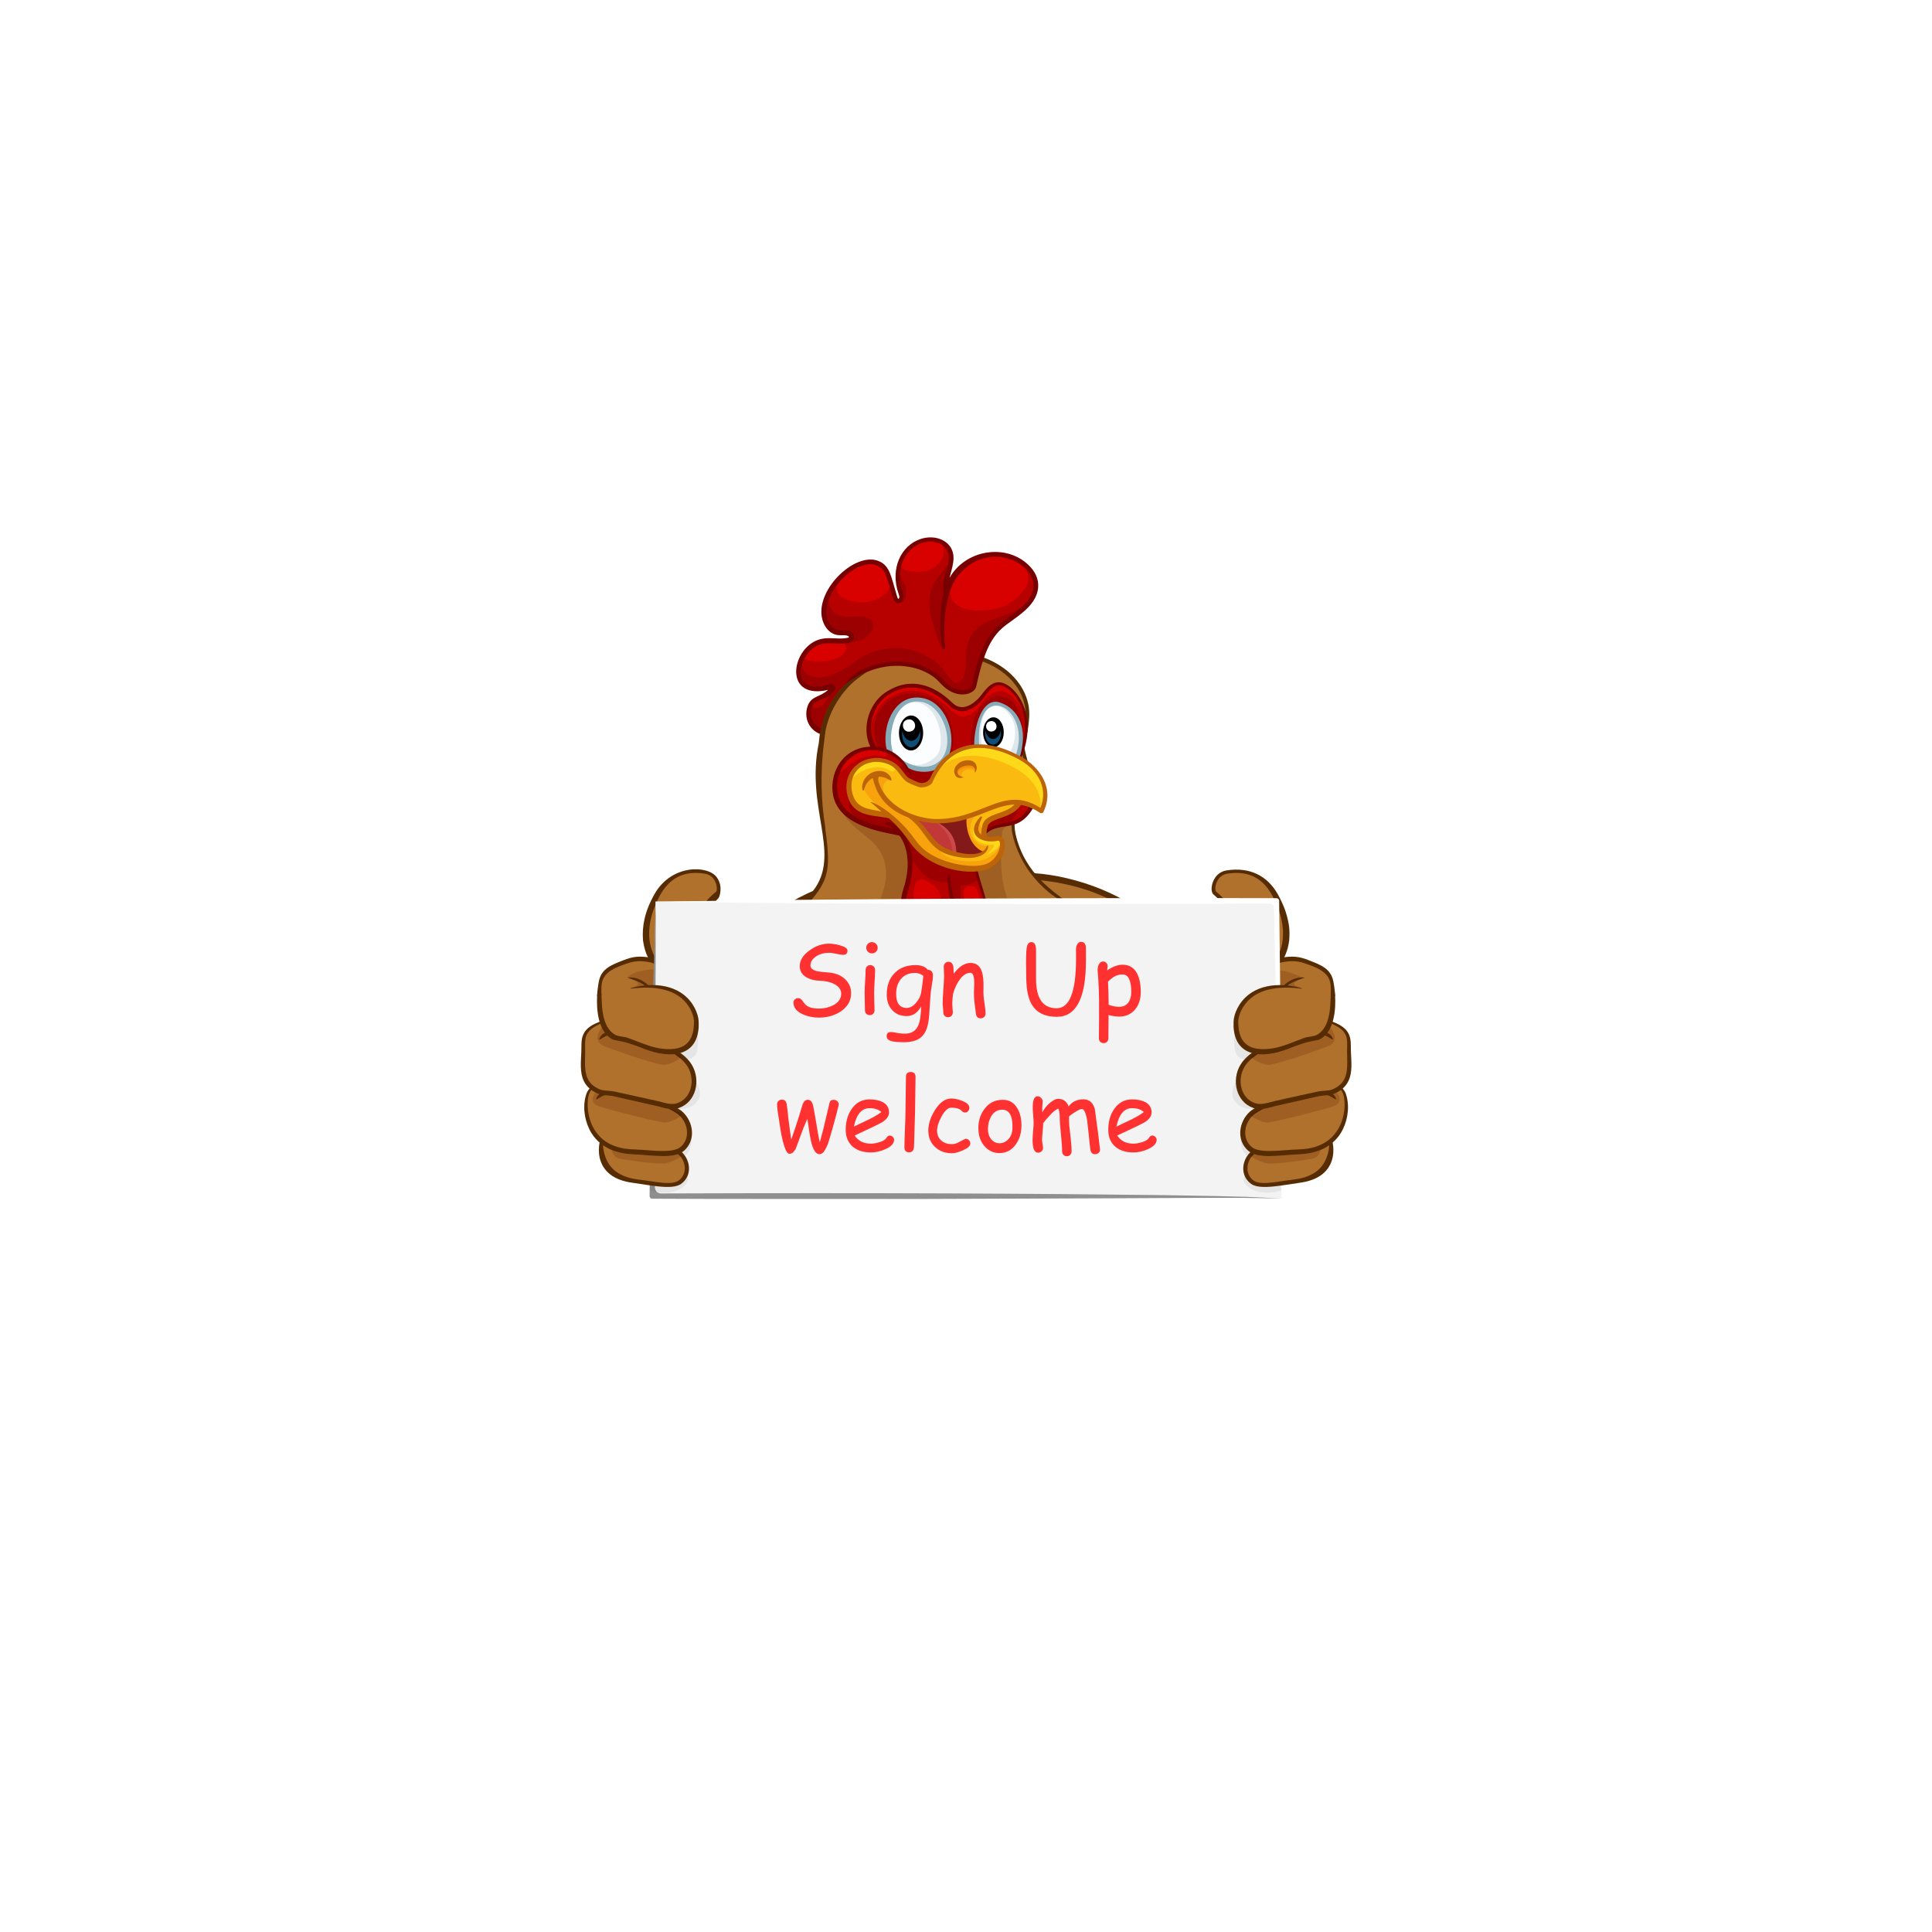 <svg xmlns="http://www.w3.org/2000/svg" xmlns:xlink="http://www.w3.org/1999/xlink" width="500" zoomAndPan="magnify" viewBox="0 0 375 375" height="500" preserveAspectRatio="xMidYMid meet" version="1.0"><defs><g/><clipPath id="c42f934d14"><path d="M 126.484 174.809 L 248.855 174.809 L 248.855 232.723 L 126.484 232.723 Z M 126.484 174.809 " clip-rule="nonzero"/></clipPath><clipPath id="8f04aebeff"><path d="M 126 174 L 249 174 L 249 232.738 L 126 232.738 Z M 126 174 " clip-rule="nonzero"/></clipPath><clipPath id="46624927cc"><path d="M 126 175 L 248.855 175 L 248.855 232.723 L 126 232.723 Z M 126 175 " clip-rule="nonzero"/></clipPath><clipPath id="96a4e09552"><path d="M 127.164 174.297 L 248.855 174.297 L 248.855 232.723 L 127.164 232.723 Z M 127.164 174.297 " clip-rule="nonzero"/></clipPath><clipPath id="6d6f2b7a02"><path d="M 239.859 196.84 L 262.309 196.84 L 262.309 215.312 L 239.859 215.312 Z M 239.859 196.84 " clip-rule="nonzero"/></clipPath><clipPath id="3ba1e0b333"><path d="M 112.5 196 L 136 196 L 136 216 L 112.5 216 Z M 112.5 196 " clip-rule="nonzero"/></clipPath></defs><rect x="-37.5" width="450" fill="#ffffff" y="-37.5" height="450" fill-opacity="1"/><rect x="-37.5" width="450" fill="#ffffff" y="-37.5" height="450" fill-opacity="1"/><path fill="#af712c" d="M 186.176 178.082 L 150.812 178.012 C 158.277 172.32 166.875 169.668 172.07 170.652 C 173.582 170.938 181.203 171.137 186.176 170.723 C 191.145 171.137 198.766 170.938 200.277 170.652 C 205.473 169.668 214.07 172.32 221.535 178.012 L 186.176 178.082 " fill-opacity="1" fill-rule="nonzero"/><path fill="#582c03" d="M 150.703 177.02 C 158.102 171.336 169.469 168.848 175.426 169.547 L 175.426 170.773 C 173.828 170.598 171.586 170.598 167.215 171.289 C 161.91 172.25 156.984 174.039 152.359 177.297 L 150.348 177.297 C 150.465 177.203 150.582 177.109 150.703 177.02 " fill-opacity="1" fill-rule="nonzero"/><path fill="#582c03" d="M 221.645 177.02 C 214.246 171.336 202.879 168.848 196.922 169.547 L 196.922 170.773 C 198.52 170.598 200.762 170.598 205.137 171.289 C 210.441 172.25 215.367 174.039 219.988 177.297 L 222 177.297 C 221.883 177.203 221.766 177.109 221.645 177.02 " fill-opacity="1" fill-rule="nonzero"/><path fill="#af712c" d="M 205.77 174.559 C 201.363 171.484 198.332 167.73 196.957 162.234 C 195.578 156.738 200 153.57 199.566 149.875 C 199.133 146.184 197.777 144.945 199.012 142.129 C 198.953 142.527 199.129 142.535 199.457 139.629 C 199.785 136.727 198.711 133.891 196.285 131.301 C 192.227 126.973 184.234 126.059 179.219 126.211 C 172.34 126.422 165.406 129.172 162.961 134.121 C 160.52 139.07 161.121 137.363 159.719 142.438 C 158.32 147.508 158.859 154.57 159.742 160.738 C 161.008 169.551 160.523 171.027 154.797 176.996 C 157.234 178.164 159.711 178.742 162.34 178.141 C 163.066 181.27 164.312 183.992 166.469 186.391 C 170.164 186.527 172.586 183.965 174.762 181.332 C 176.211 184.453 178.074 186.773 181.004 188.629 C 183.031 187.281 184.031 185.223 184.965 183.055 C 186.93 185.473 189.312 186.984 192.227 188.035 C 193.984 185.945 194.16 183.648 194.207 181.016 C 196.594 181.781 198.758 182.258 201.297 182.16 C 201.461 180.055 201.246 177.918 200.539 175.934 C 202.422 176.18 204.188 175.414 205.77 174.559 " fill-opacity="1" fill-rule="nonzero"/><path fill="#9f5f22" d="M 170.844 174.523 C 172.039 171.766 172.535 168.664 171.133 165.809 C 169.867 163.23 167.434 162.062 165.445 160.105 C 164.75 159.426 164.133 158.707 163.652 157.938 C 166.754 161.027 172.438 161.684 174.609 162.211 C 176.613 165.047 176.5 169.02 175.344 172.516 C 175.121 173.23 174.977 173.891 174.91 174.496 C 173.551 174.504 172.191 174.516 170.844 174.523 M 191.312 174.402 C 190.852 172.605 190.078 170.531 189.68 168.543 C 190.508 168.453 191.223 168.273 191.773 168.004 C 191.777 168.004 191.781 168.004 191.781 168 C 191.785 168 191.785 168 191.785 168 C 191.785 168 191.789 168 191.789 168 C 192.344 167.727 192.809 167.367 193.188 166.965 C 193.746 166.379 194.133 165.707 194.312 165.109 C 194.266 167.684 194.406 170.578 194.91 172.395 C 195.109 173.109 195.301 173.766 195.496 174.387 C 194.105 174.391 192.711 174.398 191.312 174.402 M 194.375 163.434 C 194.246 163.066 193.992 162.84 193.613 162.84 C 193.562 162.84 193.508 162.844 193.449 162.855 C 193.199 162.816 192.914 162.809 192.625 162.809 C 192.477 162.809 192.332 162.809 192.188 162.812 C 192.043 162.816 191.898 162.816 191.762 162.816 C 191.566 162.816 191.383 162.812 191.227 162.793 C 191.145 162.785 191.059 162.773 190.969 162.754 C 190.969 162.727 190.969 162.703 190.965 162.676 C 191.051 162.719 191.137 162.758 191.227 162.793 L 191.219 162.684 C 191.309 162.711 191.395 162.742 191.484 162.77 C 191.465 162.473 191.461 162.129 191.477 161.77 C 192.711 160.68 194.094 160.594 195.504 160.352 C 195.012 160.555 194.594 160.848 194.512 161.637 C 194.457 162.164 194.406 162.773 194.375 163.434 M 175.703 162.238 C 175.641 162.133 175.574 162.027 175.508 161.93 C 175.652 161.996 175.785 162.07 175.914 162.16 L 175.703 162.238 M 198.602 147.098 C 198.492 147.031 198.387 146.969 198.281 146.906 C 198.336 146.766 198.391 146.629 198.441 146.492 C 198.492 146.691 198.547 146.891 198.602 147.098 M 199.066 138.211 C 199.004 137.969 198.93 137.73 198.852 137.496 C 198.906 137.535 198.961 137.57 199.02 137.609 C 199.043 137.812 199.059 138.016 199.066 138.211 " fill-opacity="1" fill-rule="nonzero"/><path fill="#582c03" d="M 199.656 148.723 C 199.176 146.047 198.289 144.746 199.133 142.559 C 199.281 142.492 199.316 142.348 199.375 142.109 C 199.445 142.227 199.41 142.324 199.426 142.191 C 199.688 140.297 200 138.457 199.57 136.59 C 198.793 133.027 195.91 129.391 190.609 127.504 C 190.527 127.758 190.441 128.012 190.367 128.266 C 195.316 129.984 198.102 133.344 198.863 136.75 C 199.219 138.258 199.066 139.473 198.855 141 C 198.695 142.121 198.734 141.715 198.625 141.961 C 197.461 144.598 198.5 146.109 199.008 148.84 C 199.223 149.953 199.246 150.707 199.086 151.469 L 199.727 151.574 C 199.895 150.758 199.883 149.918 199.656 148.723 " fill-opacity="1" fill-rule="nonzero"/><path fill="#b70000" d="M 183.195 125.762 C 182.57 122.012 183.031 117.496 183.969 114.531 C 186.141 107.645 194.531 105.562 199.223 110.008 C 202 112.641 201.332 115.734 198.445 118.238 C 194.379 121.77 191.492 121.332 188.973 133.137 C 188.75 134.18 185.75 135.48 182.77 132.109 C 179.789 128.742 173.062 127.332 167.055 130.441 C 161.051 133.547 159.676 142.109 159.676 142.109 C 156.676 140.93 156.727 138.055 157.531 136.684 C 158.172 135.598 159.773 135.602 161.168 134.207 C 161.508 133.871 161.168 133.297 160.707 133.422 C 152.406 135.703 154.168 125.594 159.535 124.488 C 160.359 124.316 161.223 124.359 162.082 124.402 C 162.926 124.441 163.762 124.484 164.551 124.324 C 165.27 124.18 165.371 123.207 164.691 122.934 C 164.316 122.785 163.891 122.789 163.457 122.797 C 163.145 122.801 162.832 122.805 162.531 122.75 C 161.316 122.531 160.461 121.41 160.121 120.25 C 158.332 114.18 168.266 105.617 171.859 110.477 C 172.719 111.641 173.629 116.215 174.023 116.559 C 174.32 116.82 174.836 116.547 174.945 116.172 C 175.055 115.797 174.906 115.402 174.781 115.035 C 172.996 109.863 175.832 105.242 179.996 104.746 C 181.609 104.551 183.422 105.164 184.199 106.555 C 185.676 109.191 182.805 112.473 183.684 115.352 L 183.195 125.762 " fill-opacity="1" fill-rule="nonzero"/><path fill="#d90000" d="M 190.059 118.516 C 187.121 118.516 184.336 117.527 184.418 114.645 C 185.168 112.402 186.367 110.965 188.211 109.613 C 189.68 108.641 191.438 108.055 193.215 108.055 C 193.371 108.055 193.527 108.059 193.688 108.066 C 195.59 108.148 197.668 109.008 199.043 110.34 C 199.504 111.109 199.707 112.012 199.52 112.965 C 199.207 114.516 196.93 116.574 195.645 117.297 C 194.398 117.992 192.191 118.516 190.059 118.516 " fill-opacity="1" fill-rule="nonzero"/><path fill="#d90000" d="M 158.789 128.395 C 157.574 128.395 156.527 128.195 156.129 127.828 C 156.637 126.867 157.391 126 158.312 125.465 C 159.172 124.969 160.035 124.855 160.914 124.855 C 161.293 124.855 161.672 124.875 162.059 124.898 C 162.445 124.918 162.836 124.938 163.234 124.938 C 163.445 124.938 163.664 124.934 163.883 124.918 C 164.223 125.332 164.34 125.832 164.086 126.418 C 163.488 127.797 160.887 128.395 158.789 128.395 " fill-opacity="1" fill-rule="nonzero"/><path fill="#d90000" d="M 167.129 116.918 C 165.738 116.918 164.328 116.551 163.18 115.707 C 162.43 115.156 162.234 114.391 162.434 113.57 C 164.191 111.266 166.773 109.496 168.93 109.496 C 169.91 109.496 170.805 109.859 171.488 110.711 C 171.883 111.203 172.336 112.672 172.73 114.031 C 171.988 115.758 169.594 116.918 167.129 116.918 " fill-opacity="1" fill-rule="nonzero"/><path fill="#d90000" d="M 178.141 111.02 C 177.602 111.02 177.023 110.961 176.402 110.832 C 175.586 110.664 175.121 110.289 174.93 109.809 C 175.684 107.062 177.879 105.305 180.25 105.129 C 180.355 105.121 180.461 105.117 180.566 105.117 C 181.387 105.117 182.258 105.348 182.934 105.812 C 183.23 106.387 183.273 107.102 183.074 107.816 C 182.621 109.418 180.945 111.02 178.141 111.02 " fill-opacity="1" fill-rule="nonzero"/><path fill="#9c0000" d="M 165.098 124.695 C 165.891 124.332 166.031 123.223 165.297 122.691 C 164.828 122.34 164.203 122.289 163.66 122.289 C 163.562 122.289 163.465 122.293 163.371 122.293 C 163.281 122.297 163.195 122.297 163.113 122.297 C 163.008 122.297 162.91 122.293 162.828 122.285 C 161.957 122.211 161.301 121.613 160.883 120.832 C 160.184 119.527 160.266 117.953 160.84 116.402 C 160.895 117.578 161.398 118.629 162.465 119.242 C 163.125 119.621 163.863 119.711 164.629 119.711 C 164.98 119.711 165.34 119.691 165.703 119.672 C 166.062 119.652 166.426 119.633 166.785 119.633 C 167.059 119.633 167.336 119.645 167.605 119.68 C 170.82 120.062 169.836 124.234 165.098 124.695 " fill-opacity="1" fill-rule="nonzero"/><path fill="#950000" d="M 163.523 133.383 C 163.586 133.305 163.652 133.227 163.719 133.148 C 163.672 133.207 163.625 133.27 163.578 133.328 C 163.559 133.348 163.539 133.367 163.523 133.383 " fill-opacity="1" fill-rule="nonzero"/><path fill="#9c0000" d="M 159.309 141.359 C 157.633 140.477 157.035 138.816 157.531 137.316 C 157.578 137.18 157.629 137.059 157.688 136.949 C 157.617 137.27 157.867 137.438 158.254 137.438 C 158.938 137.438 160.027 136.91 160.469 135.727 C 160.543 135.523 160.629 135.336 160.719 135.156 C 161.129 134.898 161.555 134.551 161.988 134.051 C 162 134.043 162.07 133.945 162.105 133.863 C 162.352 133.328 161.93 132.727 161.375 132.727 C 161.305 132.727 161.234 132.738 161.164 132.758 C 160.332 132.996 159.316 133.262 158.363 133.262 C 158.004 133.262 157.648 133.223 157.32 133.133 C 155.512 132.648 155.121 130.809 155.656 128.992 C 155.754 129.469 155.816 129.945 156.168 130.359 C 156.867 131.188 157.812 131.492 158.828 131.492 C 161.41 131.492 164.43 129.527 164.93 129.254 C 167.586 126.906 170.648 125.77 173.699 125.77 C 176.691 125.77 179.676 126.867 182.246 128.984 C 183.352 129.895 183.984 131.777 185.473 132.566 C 188.207 132.184 187.094 127.965 187.758 125.25 C 189.121 119.684 194.719 120.512 198.43 117.734 C 195.43 120.5 192.703 120.84 190.492 126.434 C 189.148 129.824 188.75 132.871 188.531 133.23 C 188.27 133.605 187.645 133.918 186.82 133.918 C 185.863 133.918 184.641 133.496 183.41 132.273 C 183.309 132.18 183.258 132.121 182.898 131.734 C 181.105 129.762 177.84 128.387 174.121 128.387 C 172.059 128.387 169.855 128.809 167.688 129.789 C 166.078 130.469 165.137 131.344 163.719 133.148 C 163.652 133.227 163.586 133.305 163.523 133.383 C 161.422 135.512 159.898 138.508 159.309 141.359 " fill-opacity="1" fill-rule="nonzero"/><path fill="#9c0000" d="M 174.953 116.941 C 174.918 116.941 174.879 116.938 174.84 116.93 C 175.145 116.746 175.387 116.402 175.402 115.914 C 175.406 115.117 174.746 114.27 174.66 112.199 C 174.648 111.863 174.656 111.535 174.684 111.219 C 174.809 112.629 175.977 113.594 175.91 114.562 C 175.809 116.035 175.508 116.941 174.953 116.941 " fill-opacity="1" fill-rule="nonzero"/><path fill="#9c0000" d="M 182.898 125.66 C 182.266 125.145 182.117 124.211 181.824 123.418 C 178.172 113.539 182.445 112.496 184.078 109.32 C 183.727 111.16 182.688 113.227 183.133 115.242 C 182.383 118.281 182.211 122.25 182.898 125.66 " fill-opacity="1" fill-rule="nonzero"/><path fill="#780000" d="M 199.531 109.574 C 195.152 105.469 187.398 106.688 184.293 112.172 C 184.785 110.191 185.645 108.105 184.539 106.277 C 183.566 104.676 181.188 103.766 178.609 104.648 C 174.91 105.906 172.688 110.387 174.43 115.309 C 174.508 115.535 174.566 115.742 174.562 115.902 C 174.562 115.977 174.543 116.062 174.527 116.082 C 174.488 116.168 174.367 116.238 174.309 116.238 C 174.277 116.18 174.211 116.027 174.094 115.664 C 173 112.16 172.812 109.797 170.527 108.895 C 166.109 107.082 158.598 114.078 159.5 119.707 C 159.789 121.484 160.977 123.133 162.738 123.277 C 162.98 123.301 163.223 123.297 163.457 123.297 C 163.902 123.293 164.316 123.289 164.605 123.453 C 164.688 123.5 164.777 123.531 164.758 123.664 C 164.734 123.727 164.711 123.758 164.629 123.781 C 163.766 123.984 162.91 123.945 162.039 123.902 C 160.68 123.84 159.293 123.777 157.832 124.645 C 153.359 127.305 152.656 135.762 160.723 133.91 C 159.121 135.398 157.504 135.012 156.762 137.047 C 156.172 138.719 156.59 140.613 158.004 141.785 C 158.484 142.203 159.312 142.562 159.594 142.613 C 159.711 142.637 159.824 142.613 159.922 142.559 C 159.957 142.031 159.941 141.66 159.57 140.832 C 159.504 141.016 159.438 141.203 159.371 141.395 C 157.648 140.52 157.027 138.836 157.531 137.316 C 158.188 135.414 160.035 136.32 161.988 134.051 C 162 134.043 162.07 133.945 162.105 133.863 C 162.379 133.266 161.812 132.578 161.164 132.758 C 160.016 133.086 158.52 133.469 157.32 133.133 C 154.121 132.277 155.359 127.176 158.312 125.465 C 159.539 124.758 160.773 124.828 162.059 124.898 C 162.965 124.945 163.902 124.996 164.879 124.773 C 165.859 124.527 166.094 123.266 165.297 122.691 C 164.742 122.273 163.965 122.285 163.371 122.293 C 163.164 122.297 162.973 122.301 162.828 122.285 C 161.957 122.211 161.301 121.613 160.883 120.832 C 158.086 115.602 167.793 106.129 171.488 110.711 C 172.148 111.535 172.969 115.105 173.418 116.301 C 173.535 116.594 173.633 116.863 173.926 116.996 C 174.465 117.273 175.371 116.875 175.402 115.914 C 175.406 115.117 174.746 114.27 174.66 112.199 C 174.527 108.109 177.25 105.352 180.25 105.129 C 181.57 105.031 183.121 105.559 183.789 106.719 C 185.172 109.039 182.465 112.195 183.133 115.242 C 182.371 118.324 182.207 122.363 182.926 125.809 C 183 126.16 183.508 126.055 183.461 125.719 C 183.324 124.734 183.266 123.742 183.262 122.75 C 183.27 117.926 184.188 115.621 184.195 115.371 C 184.926 112.703 186.176 111.105 188.211 109.613 C 189.809 108.555 191.754 107.953 193.688 108.066 C 198.164 108.258 203.598 112.754 198.609 117.566 C 195.539 120.488 192.746 120.73 190.492 126.434 C 189.148 129.824 188.75 132.871 188.531 133.23 C 187.965 134.043 185.695 134.551 183.41 132.273 C 183.309 132.18 183.258 132.121 182.898 131.734 C 180.109 128.668 173.77 127.043 167.688 129.789 C 165.902 130.543 164.941 131.531 163.238 133.77 C 163.684 133.453 164.152 133.176 164.637 132.926 C 166.094 131.418 166.762 131.078 168.027 130.543 C 173.242 128.211 178.781 129.207 181.758 131.832 C 182.52 132.523 182.906 133.176 184.043 133.914 C 186.508 135.531 188.918 134.652 189.402 133.484 C 189.586 133.105 190.051 130 191.332 126.766 C 192.07 124.91 192.988 123.293 194.477 121.961 C 196.66 119.992 201.211 117.93 201.508 113.98 C 201.629 112.258 200.812 110.758 199.531 109.574 " fill-opacity="1" fill-rule="nonzero"/><path fill="#582c03" d="M 206.535 174.688 C 205.168 173.387 198.867 169.871 197.105 161.805 C 196.195 157.469 199.141 154.406 199.727 151.574 L 199.086 151.469 C 198.516 154.195 195.547 157.387 196.523 161.926 C 196.965 163.91 197.855 166.211 199.184 168.285 C 201.062 171.227 203.965 173.754 205.559 174.547 C 205.352 174.531 204.805 174.84 204.039 175.148 C 203.129 175.52 201.902 175.887 200.57 175.707 C 199.707 175.594 201.383 177.16 201.059 181.914 C 199.008 181.957 197.434 181.648 196.293 181.34 C 194.688 180.906 193.941 180.469 193.93 181.012 C 193.871 183.57 193.695 185.707 192.125 187.672 C 189.363 186.633 187.09 185.16 185.227 182.844 C 184.438 181.871 184.191 185.945 180.996 188.195 C 175.387 184.516 175.418 179.934 174.465 181.078 C 172.281 183.695 170.039 186.012 166.664 185.969 C 164.648 183.66 163.469 181.039 162.785 178.039 C 162.68 177.562 162.293 177.688 161.48 177.809 C 160.387 177.977 158.527 178.141 155.547 176.848 C 160.828 171.211 161.375 169.562 160.195 160.906 C 160.293 160.707 159.582 157.816 159.477 152.73 C 159.402 148.668 159.711 145.863 160.117 142.676 C 160.613 138.551 163.047 134.641 165.836 132.211 C 166.543 131.59 168.312 130.406 168.219 130.449 C 168.027 130.543 167.48 130.738 167.188 130.871 C 166.895 131.004 166.648 131.148 166.453 131.242 C 162.508 133.137 159.621 138.191 159.113 142.551 C 159.043 143.133 158.98 143.707 158.918 144.277 C 156.375 156.57 162.984 165.152 158.281 172.266 C 155.848 175.82 153.551 176.891 154.605 177.398 C 157.551 178.82 159.898 179.07 162.004 178.676 C 162.773 181.707 164.051 184.355 166.148 186.676 C 166.246 186.781 166.363 186.812 166.453 186.816 C 170.035 186.93 172.41 184.734 174.676 182.047 C 176.109 184.918 177.969 187.148 180.812 188.93 C 180.973 189.043 181.152 188.961 181.203 188.926 C 183.121 187.648 184.145 185.766 185.059 183.684 C 187.133 186.051 189.289 187.23 192.125 188.32 C 192.242 188.363 192.375 188.328 192.457 188.23 C 194.168 186.176 194.422 183.988 194.477 181.387 C 197.484 182.309 199.309 182.473 201.309 182.414 C 201.434 182.406 201.539 182.309 201.547 182.18 C 201.695 180.172 201.973 178.586 201.34 176.664 C 203.449 176.801 206.145 175.156 206.535 174.688 " fill-opacity="1" fill-rule="nonzero"/><path fill="#b70000" d="M 169.852 145.543 C 167.094 141.59 169.441 136.582 171.672 134.953 C 176.879 131.16 181.691 133.785 184.543 136.633 C 186.883 138.969 189.609 136.648 190.789 135.016 C 191.965 133.387 193.727 131.164 196.637 134.219 C 199.543 137.266 200.328 142.664 197.164 148.129 C 197.238 148.145 197.316 148.156 197.387 148.172 L 169.852 145.543 " fill-opacity="1" fill-rule="nonzero"/><path fill="#d90000" d="M 169.047 141.098 C 169.133 138.719 170.34 136.34 172.215 135.008 C 173.762 133.938 175.367 133.438 176.969 133.438 C 179.043 133.438 181.105 134.277 183.023 135.816 C 184.293 136.836 184.715 137.637 185.953 137.945 C 186.207 138.012 186.465 138.043 186.723 138.043 C 188.418 138.043 190.078 136.672 191.09 135.25 C 191.863 134.156 192.738 133.004 193.934 133.004 C 194.129 133.004 194.332 133.031 194.543 133.098 C 195.508 133.391 196.484 134.332 197.09 135.141 C 197.785 136.059 198.273 137.074 198.57 138.141 C 198.145 137.176 197.574 136.316 196.883 135.59 C 195.891 134.551 194.957 134.16 194.113 134.16 C 192.48 134.16 191.172 135.633 190.395 136.707 C 189.602 137.805 188.398 139.07 186.98 139.07 C 186.293 139.07 185.551 138.77 184.785 138.004 C 182.875 136.098 180.137 134.051 176.973 134.051 C 175.414 134.051 173.754 134.547 172.035 135.797 C 170.836 136.668 169.539 138.812 169.047 141.098 " fill-opacity="1" fill-rule="nonzero"/><path fill="#780000" d="M 193.758 132.43 C 192.348 132.496 191.363 133.723 190.523 134.84 C 189.516 136.18 187.773 137.594 186.145 137.18 C 185.148 136.941 184.816 136.258 183.504 135.219 C 181.594 133.707 179.316 132.664 176.891 132.715 C 174.918 132.746 173.324 133.453 171.82 134.426 C 168.43 136.734 167.023 141.93 169.27 145.578 C 169.629 145.512 169.992 145.457 170.355 145.438 C 170.34 145.371 170.312 145.309 170.27 145.25 C 167.906 142.043 169.184 137.156 172.215 135.008 C 175.762 132.555 179.621 133.086 183.023 135.816 C 184.293 136.836 184.715 137.637 185.953 137.945 C 187.898 138.461 189.926 136.887 191.09 135.25 C 191.988 133.98 193.027 132.625 194.543 133.098 C 195.508 133.391 196.484 134.332 197.09 135.141 C 199.629 138.492 199.402 143.129 197.297 146.91 C 197.586 147.035 197.824 147.238 198.074 147.387 C 201.988 138.52 196.648 132.285 193.758 132.43 " fill-opacity="1" fill-rule="nonzero"/><path fill="#9c0000" d="M 184.34 146.078 C 185.496 142.234 183.543 136.656 179.492 135.59 C 178.953 135.453 178.441 135.391 177.961 135.391 C 173.199 135.391 171.141 141.496 172.094 145.434 C 171.762 145.309 171.406 145.207 171.031 145.133 C 170.785 145.082 170.547 145.039 170.309 145.008 C 168.086 138.488 172.578 134.586 177.172 134.586 C 181.461 134.586 185.84 137.988 184.922 145.832 C 184.891 145.848 184.859 145.867 184.828 145.887 L 184.34 146.078 " fill-opacity="1" fill-rule="nonzero"/><path fill="#b70000" d="M 182.918 177.625 C 186.488 179.539 188.238 180.273 190.805 178.098 C 193.148 176.113 188 169.371 189.469 164.426 L 178.609 164.551 L 182.918 177.625 " fill-opacity="1" fill-rule="nonzero"/><path fill="#b70000" d="M 192.434 142.879 L 181.973 147.016 C 179.18 148.121 175.996 147.961 173.426 146.402 C 172.402 145.781 171.289 145.637 169.852 145.543 C 167.164 145.363 165.066 146.273 163.555 148.355 C 161.895 150.648 160.562 156.652 167.105 159.488 C 173.652 162.328 176 160.586 177.039 163.863 L 178.105 163.031 L 178.609 164.551 L 189.469 164.426 C 189.609 163.957 189.801 163.5 190.074 163.07 C 192.945 158.488 197.02 161.645 199.668 157.5 C 202.316 153.355 198.051 144.145 192.434 142.879 " fill-opacity="1" fill-rule="nonzero"/><path fill="#d90000" d="M 163.258 149.723 C 163.199 149.723 163.145 149.707 163.09 149.668 C 164.211 147.109 166.68 145.574 169.355 145.574 C 170.223 145.574 171.109 145.734 171.98 146.07 C 172.379 146.711 172.145 146.879 171.711 146.879 C 171.277 146.879 170.641 146.707 170.23 146.672 C 170.059 146.656 169.883 146.648 169.707 146.648 C 168.027 146.648 166.219 147.34 164.719 148.637 C 163.848 149.391 163.512 149.723 163.258 149.723 " fill-opacity="1" fill-rule="nonzero"/><path fill="#9c0000" d="M 178.934 151.996 C 178.719 151.996 178.5 151.961 178.285 151.879 C 177.738 151.668 177.168 151.418 176.586 151.117 C 175.84 150.75 175.41 149.82 174.598 148.945 C 174.875 148.816 175.035 148.484 175.043 148.156 C 175.621 148.758 176.168 149.473 176.656 150.309 C 176.684 150.352 176.723 150.371 176.762 150.371 C 176.848 150.371 176.93 150.285 176.879 150.188 C 176.883 150.191 176.883 150.191 176.883 150.191 C 176.887 150.191 176.715 149.734 176.328 149.086 C 176.926 149.371 177.453 149.586 177.934 149.676 C 178.445 149.77 178.93 149.812 179.383 149.812 C 180.121 149.812 180.777 149.695 181.352 149.48 C 181.09 149.922 180.848 150.391 180.633 150.879 C 180.324 151.574 179.648 151.996 178.934 151.996 " fill-opacity="1" fill-rule="nonzero"/><path fill="#870000" d="M 175.914 162.16 C 175.785 162.07 175.652 161.996 175.508 161.93 C 175.504 161.926 175.504 161.926 175.504 161.926 C 175.652 161.992 175.789 162.07 175.914 162.156 L 175.914 162.16 " fill-opacity="1" fill-rule="nonzero"/><path fill="#9c0000" d="M 175.914 162.156 C 175.789 162.07 175.652 161.992 175.504 161.926 C 174.613 160.598 173.445 159.746 172.234 159.484 C 172.207 159.477 172.184 159.473 172.156 159.473 C 171.828 159.473 171.711 159.969 172.059 160.094 C 172.055 160.094 172.055 160.094 172.055 160.094 C 172.066 160.094 172.672 160.277 173.426 160.91 C 171.074 160.398 167.859 159.77 165.52 158.211 C 165.191 157.754 164.961 157.223 164.859 156.652 C 164.762 156.117 164.703 155.566 164.684 155.016 C 166.113 158.973 170.613 158.09 173.105 159 C 173.133 159.008 173.164 159.016 173.195 159.016 C 173.242 159.016 173.293 159.004 173.34 158.98 C 174.379 159.844 175.418 160.855 176.336 162 L 175.914 162.156 M 191.566 160.941 C 191.594 160.773 191.629 160.602 191.676 160.438 C 192.129 158.75 195.617 158.98 197.625 156.91 C 197.609 156.984 197.594 157.059 197.574 157.133 C 197.332 158.137 196.723 158.98 195.902 159.551 C 194.488 159.867 192.973 159.945 191.566 160.941 " fill-opacity="1" fill-rule="nonzero"/><path fill="#dee8ec" d="M 179.391 135.961 C 173.262 134.324 171.105 142.848 172.988 146.434 C 173.492 146.688 174.656 147.184 175.102 147.707 C 175.809 148.535 179.684 150.988 183.062 147.758 C 185.406 145.516 184.391 137.293 179.391 135.961 " fill-opacity="1" fill-rule="nonzero"/><path fill="#fbfdfe" d="M 177.934 148.484 C 177.461 148.484 177.008 148.41 176.574 148.285 C 176.062 148.078 175.602 147.824 175.23 147.551 C 175.23 147.566 175.234 147.582 175.238 147.602 C 174.734 147.043 174.105 146.48 173.336 146.023 C 172.426 143.543 173.004 139.227 175.219 137.227 C 175.875 136.676 176.652 136.34 177.527 136.34 C 177.84 136.34 178.164 136.383 178.5 136.469 C 182.547 137.547 183.605 144.961 181.707 146.777 C 180.41 148.02 179.121 148.484 177.934 148.484 M 176.844 138.883 C 175.555 138.883 174.5 140.395 174.492 142.262 C 174.484 144.137 175.523 145.66 176.816 145.664 C 176.82 145.664 176.824 145.664 176.824 145.664 C 178.117 145.664 179.168 144.156 179.176 142.285 C 179.188 140.414 178.145 138.891 176.852 138.883 C 176.848 138.883 176.844 138.883 176.844 138.883 " fill-opacity="1" fill-rule="nonzero"/><path fill="#86abb9" d="M 179.492 135.59 C 173.453 134.078 170.871 141.574 172.215 145.855 C 172.355 145.828 172.457 145.891 172.555 145.957 C 172.66 146.023 172.766 146.09 172.914 146.051 C 172.941 146.043 173.301 146.043 173.34 146.027 C 172.008 142.414 173.836 134.902 179.293 136.332 C 183.824 137.586 185.996 146.605 181.059 148.512 C 179.137 149.27 176.586 148.551 175.23 147.551 C 175.281 147.996 175.598 148.398 175.777 148.82 C 176.609 149.23 177.312 149.559 177.934 149.676 C 187.141 151.34 186.168 137.348 179.492 135.59 " fill-opacity="1" fill-rule="nonzero"/><path fill="#9c0000" d="M 188.379 144.48 C 188.363 141.727 188.949 136.434 193.145 135.246 C 193.461 135.156 193.77 135.113 194.066 135.113 C 196.715 135.113 198.539 138.492 198.492 142.047 C 198.176 139.191 196.57 137.328 194.418 136.473 C 194 136.293 193.605 136.211 193.242 136.211 C 190.465 136.211 189.156 141 189.094 144.199 L 188.379 144.48 " fill-opacity="1" fill-rule="nonzero"/><path fill="#9c0000" d="M 188.383 144.602 C 188.383 144.562 188.379 144.523 188.379 144.48 L 189.094 144.199 C 189.09 144.309 189.09 144.414 189.09 144.52 C 188.852 144.539 188.613 144.566 188.383 144.602 " fill-opacity="1" fill-rule="nonzero"/><path fill="#dee8ec" d="M 193.852 136.613 C 190.684 135.676 188.84 141.121 189.828 146.469 L 196.703 148.898 C 200.324 142.113 196.82 137.492 193.852 136.613 " fill-opacity="1" fill-rule="nonzero"/><path fill="#fbfdfe" d="M 196.148 145.875 C 195.199 145.465 194.277 145.148 193.387 144.922 C 194.215 144.566 194.824 143.461 194.828 142.148 C 194.836 140.543 193.945 139.238 192.836 139.234 C 192.836 139.234 192.832 139.234 192.828 139.234 C 191.727 139.234 190.824 140.527 190.816 142.129 C 190.812 143.168 191.184 144.082 191.75 144.598 C 191.348 144.543 190.953 144.508 190.566 144.492 C 190.051 141.586 190.625 138.664 191.867 137.48 C 192.332 137.129 192.848 136.961 193.375 136.953 C 193.473 136.969 193.57 136.988 193.672 137.02 C 195.867 137.668 198.441 140.984 196.148 145.875 " fill-opacity="1" fill-rule="nonzero"/><path fill="#000000" d="M 194.828 142.148 C 194.82 143.75 193.918 145.047 192.809 145.043 C 191.703 145.035 190.809 143.73 190.816 142.129 C 190.824 140.523 191.727 139.227 192.836 139.234 C 193.945 139.238 194.836 140.543 194.828 142.148 " fill-opacity="1" fill-rule="nonzero"/><path fill="#86abb9" d="M 197.145 146.656 C 197.41 146.77 197.668 146.902 197.914 147.051 C 199.637 141.305 197.645 137.754 194.418 136.473 C 190.07 134.59 188.551 143.293 189.258 146.133 C 189.578 146.016 189.906 145.926 190.23 145.82 C 190.129 145.246 189.992 144.406 190.004 143.16 C 190.039 132.035 200.34 137.523 197.145 146.656 " fill-opacity="1" fill-rule="nonzero"/><path fill="#000000" d="M 179.176 142.285 C 179.168 144.16 178.113 145.672 176.816 145.664 C 175.523 145.66 174.484 144.137 174.492 142.262 C 174.5 140.391 175.559 138.875 176.852 138.883 C 178.145 138.891 179.188 140.414 179.176 142.285 " fill-opacity="1" fill-rule="nonzero"/><path fill="#0e4e77" d="M 176.859 145.051 C 176.859 145.051 176.859 145.051 176.855 145.051 C 175.805 145.043 174.836 143.621 175.152 141.848 C 175.34 142.965 176.031 143.797 176.863 143.801 C 176.863 143.801 176.867 143.801 176.867 143.801 C 177.695 143.801 178.391 142.977 178.59 141.863 C 178.887 143.625 177.906 145.051 176.859 145.051 " fill-opacity="1" fill-rule="nonzero"/><path fill="#0e4e77" d="M 192.754 144.523 C 192.75 144.523 192.75 144.523 192.746 144.523 C 191.836 144.52 191 143.285 191.273 141.75 C 191.434 142.719 192.035 143.438 192.754 143.441 C 192.754 143.441 192.758 143.441 192.758 143.441 C 193.477 143.441 194.078 142.73 194.25 141.766 C 194.508 143.293 193.66 144.523 192.754 144.523 " fill-opacity="1" fill-rule="nonzero"/><path fill="#ffffff" d="M 176.191 139.664 C 174.652 139.988 175.141 142.316 176.684 141.992 C 178.227 141.668 177.734 139.336 176.191 139.664 " fill-opacity="1" fill-rule="nonzero"/><path fill="#ffffff" d="M 192.203 139.984 C 190.891 140.262 191.309 142.25 192.625 141.969 C 193.938 141.695 193.52 139.707 192.203 139.984 " fill-opacity="1" fill-rule="nonzero"/><path fill="#780000" d="M 174.336 161.113 C 170.355 160.168 162.348 159.199 162.465 152.535 C 162.688 145.23 172.02 142.422 176.656 150.309 C 176.738 150.445 176.949 150.332 176.879 150.188 C 176.93 150.293 175.359 146.008 171.031 145.133 C 165.68 144.023 161.793 147.641 161.562 152.504 C 161.266 161.141 173.383 161.578 175.246 162.41 C 175.016 161.926 174.703 161.465 174.336 161.113 " fill-opacity="1" fill-rule="nonzero"/><path fill="#b70000" d="M 184.348 159.016 L 175.262 162.402 C 176.633 164.637 177.273 168.137 175.859 172.484 C 173.559 179.551 179.695 179.578 183.418 180.105 C 186.973 180.609 184.035 173.836 184.156 170.367 C 184.168 170.055 184.59 159.219 184.348 159.016 " fill-opacity="1" fill-rule="nonzero"/><path fill="#9c0000" d="M 185.172 174.434 C 184.793 172.707 184.355 171.012 184.402 169.93 C 184.402 169.93 184.418 169.723 184.227 169.695 C 184.215 169.695 184.207 169.691 184.195 169.691 C 184.191 169.691 184.188 169.695 184.184 169.695 C 184.199 169.273 184.219 168.688 184.242 168 C 185.699 168.41 187.16 168.605 188.461 168.605 C 188.691 168.605 188.922 168.602 189.141 168.586 C 189.281 169.348 189.477 170.105 189.695 170.84 C 188.812 171.523 187.629 171.824 186.527 171.898 C 186.422 171.902 186.41 173.031 186.531 174.426 C 186.078 174.43 185.625 174.434 185.172 174.434 " fill-opacity="1" fill-rule="nonzero"/><path fill="#9c0000" d="M 183.969 171.324 C 180.348 171.184 178.836 169.688 177.078 166.887 C 176.953 165.035 176.441 163.457 175.703 162.238 L 176.336 162 C 176.668 162.418 176.984 162.852 177.277 163.305 C 178.836 165.711 181.527 167.23 184.242 168 C 184.219 168.688 184.199 169.273 184.184 169.695 C 184.086 169.699 184.008 169.773 183.992 169.871 C 183.934 170.289 183.93 170.785 183.969 171.324 " fill-opacity="1" fill-rule="nonzero"/><path fill="#780000" d="M 197.5 147.676 C 196.844 147.516 196.582 148.516 197.277 148.672 C 201.141 149.539 202.727 151.785 199.395 157.145 C 197.105 160.949 193.434 158.555 190.527 161.887 C 186 167.133 192.711 175.215 190.863 177.676 C 190.77 177.824 190.477 178.035 190.359 178.129 C 188.633 179.547 186.961 179.195 185.137 178.285 C 185.113 178.629 185.074 178.969 185.012 179.305 C 186.227 179.84 187.465 180.148 188.648 179.871 C 189.859 179.574 191.398 178.516 191.633 177.422 C 192.215 174.07 187.734 167.344 190.16 163.465 C 193.293 157.836 197.914 163.594 201.48 154.852 C 202.922 151.258 201.773 148.746 197.5 147.676 " fill-opacity="1" fill-rule="nonzero"/><path fill="#780000" d="M 172.234 159.484 C 175.594 160.215 178.637 165.484 176.262 172.801 C 175.832 174.199 175.559 175.922 176.348 177.156 C 177.539 179.051 180.816 179.254 183.27 179.598 C 183.734 179.664 184.211 179.77 184.496 179.359 C 185.508 177.973 183.621 172.492 183.992 169.871 C 184.008 169.758 184.113 169.68 184.227 169.695 C 184.434 169.727 184.402 169.957 184.402 169.926 C 184.281 172.645 187.215 179.223 184.629 180.445 C 184.07 180.707 183.516 180.598 183.141 180.559 C 181.887 180.414 181.004 180.336 180.062 180.152 C 175.664 179.309 173.938 177.023 175.344 172.516 C 176.621 168.66 176.625 164.219 173.918 161.371 C 172.91 160.316 171.996 160.074 172.059 160.094 C 171.684 159.961 171.848 159.398 172.234 159.484 " fill-opacity="1" fill-rule="nonzero"/><path fill="#d90000" d="M 177.32 174.48 C 177.305 173.074 177.379 170.688 178.863 170.688 C 178.957 170.688 179.059 170.695 179.168 170.719 C 179.672 170.816 181.5 171.828 182.148 172.91 C 182.383 173.305 182.57 173.844 182.707 174.449 C 180.91 174.457 179.109 174.469 177.32 174.48 " fill-opacity="1" fill-rule="nonzero"/><path fill="#d90000" d="M 187.09 174.426 C 187.047 174.09 187.023 173.754 187.031 173.418 C 187.055 172.363 187.5 172.023 188.125 171.977 C 188.191 171.973 188.254 171.973 188.316 171.973 C 189.406 171.973 189.773 172.73 190.004 173.734 C 190.059 173.977 190.113 174.199 190.168 174.41 C 189.141 174.414 188.117 174.418 187.09 174.426 " fill-opacity="1" fill-rule="nonzero"/><path fill="#faba10" d="M 174.75 159.422 L 185.852 152.547 C 187.434 152.016 189.371 151.078 191.145 149.43 C 195.027 145.824 199.438 148.238 198.594 153.266 C 198.359 154.656 198.406 154.652 198.395 154.652 C 198.383 154.648 198.344 154.648 198.145 155.16 C 196.742 158.797 191.852 157.828 191.18 160.305 C 190.734 161.965 191.09 163.879 191.09 163.879 C 190.816 164.777 188.117 163.238 184.75 161.695 C 181.508 160.215 177.652 158.734 174.75 159.422 " fill-opacity="1" fill-rule="nonzero"/><path fill="#9e531c" d="M 191.227 162.793 C 191.137 162.758 191.051 162.719 190.965 162.676 C 190.965 162.652 190.965 162.629 190.965 162.602 C 191.051 162.629 191.133 162.656 191.219 162.684 L 191.227 162.793 " fill-opacity="1" fill-rule="nonzero"/><path fill="#f8a20d" d="M 190.965 162.676 C 190.883 162.633 190.805 162.586 190.73 162.535 C 190.809 162.559 190.887 162.582 190.965 162.602 C 190.965 162.629 190.965 162.652 190.965 162.676 M 190.445 162.32 C 189.898 161.84 189.609 161.16 189.672 160.387 C 189.738 160.062 189.852 159.699 190.02 159.289 C 190.066 159.207 190.117 159.129 190.168 159.043 C 190.145 159.398 190.109 160.418 190.547 160.852 C 190.465 161.363 190.441 161.871 190.445 162.32 " fill-opacity="1" fill-rule="nonzero"/><path fill="#bd6308" d="M 197.309 155.676 C 195.629 158.23 191.406 157.52 190.688 160.172 C 190.477 160.957 190.434 161.785 190.449 162.469 C 190.801 162.547 191.145 162.656 191.484 162.77 C 191.445 162.117 191.457 161.242 191.676 160.438 C 192.191 158.531 196.578 159.074 198.324 155.977 C 197.984 155.875 197.645 155.773 197.309 155.676 " fill-opacity="1" fill-rule="nonzero"/><path fill="#faba10" d="M 193.32 162.879 C 191.445 163.371 187.629 162.488 190.461 158.625 L 170.398 149.648 C 169.758 149.418 166.5 150.688 166.152 151.273 L 167.574 155.402 C 167.922 155.402 174.02 158.285 177.277 163.305 C 180.531 168.328 188.723 169.492 191.773 168.004 C 194.828 166.52 195.199 162.391 193.32 162.879 " fill-opacity="1" fill-rule="nonzero"/><path fill="#9e531c" d="M 189.68 168.543 C 190.508 168.453 191.223 168.273 191.773 168.004 C 191.777 168.004 191.781 168.004 191.781 168 C 191.781 168.004 191.777 168.004 191.773 168.004 C 191.223 168.273 190.508 168.453 189.68 168.543 " fill-opacity="1" fill-rule="nonzero"/><path fill="#ae6224" d="M 194.312 165.109 C 194.312 165.082 194.312 165.055 194.316 165.023 C 194.359 164.867 194.395 164.715 194.422 164.57 C 194.406 164.738 194.371 164.922 194.312 165.109 " fill-opacity="1" fill-rule="nonzero"/><path fill="#9e531c" d="M 193.188 166.965 C 193.75 166.363 194.125 165.672 194.316 165.023 C 194.312 165.055 194.312 165.082 194.312 165.109 C 194.133 165.707 193.746 166.379 193.188 166.965 " fill-opacity="1" fill-rule="nonzero"/><path fill="#f8a20d" d="M 188.461 168.605 C 187.16 168.605 185.699 168.41 184.242 168 C 181.527 167.23 178.836 165.711 177.277 163.305 C 176.125 161.531 174.598 159.848 173.484 158.812 C 173.523 158.617 173.301 158.289 172.367 157.898 C 168.934 155.723 167.691 153.316 167.691 153.316 C 167.688 153.293 167.688 153.273 167.688 153.25 C 167.688 151.895 168.469 150.941 169.477 150.527 C 169.406 150.586 169.363 150.664 169.371 150.766 C 169.422 151.344 169.836 152.668 170.281 153.598 C 172.262 157.637 176.668 159.266 181.164 159.781 C 181.504 159.801 181.84 159.809 182.168 159.809 C 184.871 159.809 187.109 159.219 189.098 158.516 C 186.98 161.855 189.543 164.172 191.379 164.172 C 191.52 164.172 191.656 164.16 191.789 164.129 C 191.5 164.496 191.27 164.984 190.992 165.207 C 190.102 165.906 188.707 166.289 187.27 166.289 C 185.82 166.289 184.324 165.898 183.266 165.043 C 183.199 164.988 182.48 164.777 182.309 164.777 C 182.281 164.777 182.27 164.781 182.277 164.793 C 183.176 166.648 185.938 167.18 188.289 167.18 C 188.906 167.18 189.496 167.141 190.016 167.082 C 192.57 166.797 194.34 164.352 194.203 163.703 C 194.383 163.902 194.453 164.207 194.422 164.57 C 194.395 164.715 194.359 164.867 194.316 165.023 C 194.125 165.672 193.75 166.363 193.188 166.965 C 192.801 167.371 192.328 167.734 191.789 168 C 191.789 168 191.785 168 191.785 168 C 191.785 168 191.785 168 191.781 168 C 191.781 168.004 191.777 168.004 191.773 168.004 C 191.223 168.273 190.508 168.453 189.68 168.543 C 189.508 168.562 189.324 168.578 189.141 168.586 C 188.922 168.602 188.691 168.605 188.461 168.605 M 171.582 153.953 C 171.164 153.328 170.824 152.648 170.59 151.918 C 170.492 151.621 170.297 150.922 170.789 150.496 C 170.938 150.371 170.719 150.336 170.465 150.336 C 170.312 150.336 170.152 150.348 170.039 150.359 C 170.242 150.316 170.449 150.297 170.656 150.297 C 171.438 150.297 172.23 150.59 172.844 151.227 C 172.844 151.227 171.43 151.523 171.43 153.023 C 171.43 153.293 171.473 153.602 171.582 153.953 " fill-opacity="1" fill-rule="nonzero"/><path fill="#841919" d="M 187.906 157.809 L 184.332 157.062 C 184.332 157.062 178.387 162.648 183.125 165.152 C 187.859 167.656 190.938 165.336 190.938 165.336 C 187.73 164.227 187.098 159.117 187.906 157.809 " fill-opacity="1" fill-rule="nonzero"/><path fill="#c23737" d="M 178.699 158.715 C 178.699 158.715 177.676 158.562 177.02 158.633 C 177.02 158.633 179.488 161.633 180.578 162.879 C 181.668 164.125 182.43 165.262 185.605 165.457 C 185.52 159.199 178.699 158.715 178.699 158.715 " fill-opacity="1" fill-rule="nonzero"/><path fill="#cc4949" d="M 181.426 159.414 C 183.043 160.559 184.711 162.441 184.891 165.391 C 185.117 165.418 185.352 165.441 185.605 165.457 C 185.555 161.902 183.336 160.211 181.426 159.414 " fill-opacity="1" fill-rule="nonzero"/><path fill="#faba10" d="M 196.562 146.531 C 186.82 142.035 182.547 147.844 181.016 151.043 C 180.438 152.254 178.996 152.785 177.762 152.258 C 177.336 152.074 176.848 151.84 176.297 151.543 C 175.285 151 174.512 149.242 173.348 148.527 C 169.469 146.141 164.078 148.711 164.871 153.742 C 165.668 158.773 170.559 157.535 173.227 158.738 L 173.117 158.484 C 172.816 158.223 172.559 158.02 172.367 157.898 C 168.934 155.723 167.691 153.316 167.691 153.316 C 167.637 150.453 171.031 149.348 172.844 151.227 C 172.844 151.227 170.559 151.707 171.797 154.523 C 172.277 155.617 173.121 156.453 173.996 157.082 C 176.367 158.648 179.762 159.469 182.426 159.512 C 186.121 159.367 189.02 157.98 189.375 158.109 C 193.801 156.441 197.352 154.246 202.129 157.434 C 202.129 157.434 205.648 150.73 196.562 146.531 " fill-opacity="1" fill-rule="nonzero"/><path fill="#fed919" d="M 201.965 156.805 C 202.133 154.469 201.266 150.992 195.742 148.441 C 193.023 147.184 190.707 146.684 188.746 146.684 C 186.27 146.684 184.363 147.484 182.934 148.574 C 184.746 146.371 187.184 145.164 190.133 145.164 C 192.281 145.164 194.695 145.805 197.344 147.164 C 201.219 149.109 203.594 152.742 201.965 156.805 " fill-opacity="1" fill-rule="nonzero"/><path fill="#fed919" d="M 165.504 151.004 C 166.156 149.016 168.043 147.875 170.141 147.875 C 170.43 147.875 170.723 147.895 171.02 147.941 C 172.387 148.164 173.18 148.645 173.77 149.219 C 173.719 149.484 173.488 149.719 173.195 149.719 C 173.09 149.719 172.973 149.684 172.852 149.613 C 172.074 149.133 171.207 148.926 170.328 148.926 C 168.539 148.926 166.711 149.793 165.504 151.004 " fill-opacity="1" fill-rule="nonzero"/><path fill="#bd6308" d="M 197.961 146.723 C 197.957 146.797 198.02 146.809 197.648 146.594 C 189.484 142.328 183.273 144.902 180.633 150.879 C 180.234 151.781 179.207 152.23 178.285 151.879 C 177.738 151.668 177.168 151.418 176.586 151.117 C 175.191 150.43 174.91 147.777 171.133 147.184 C 167.125 146.609 163.562 149.672 164.414 154.051 C 165.434 159.113 170.426 158.023 173.105 159 C 173.402 159.105 174.07 158.613 172.367 157.898 C 170.305 157.027 167.617 157.469 166.156 155.547 C 165.461 154.617 165.156 153.07 165.297 151.961 C 165.629 149.078 168.266 147.523 171.02 147.941 C 174.07 148.441 174.277 150.211 175.707 151.52 C 176.238 151.969 177.188 152.363 178.336 152.758 C 178.895 152.996 180.629 152.68 181.016 151.785 C 183.766 145.391 189.566 143.172 197.344 147.164 C 201.223 149.109 203.602 152.75 201.957 156.82 C 197.512 153.961 194.25 155.531 190.254 157.105 C 187.711 158.102 184.871 159.102 181.242 158.965 C 176.77 158.66 171.977 156.195 170.59 151.918 C 170.492 151.621 170.297 150.922 170.789 150.496 C 171.031 150.285 170.277 150.336 170.004 150.359 C 169.723 150.383 169.348 150.484 169.371 150.766 C 169.422 151.344 169.836 152.668 170.281 153.598 C 172.262 157.637 176.668 159.266 181.164 159.781 C 185.016 159.984 187.945 158.984 190.516 157.988 C 194.48 156.445 197.586 154.902 201.895 157.785 C 202.102 157.922 202.387 157.859 202.508 157.629 C 204.766 153.016 201.879 148.879 197.961 146.723 " fill-opacity="1" fill-rule="nonzero"/><path fill="#f1a72b" d="M 192.285 163.004 C 191.848 163.004 191.391 162.945 190.973 162.812 C 190.973 162.793 190.973 162.773 190.969 162.754 C 191.059 162.773 191.145 162.785 191.227 162.793 C 191.383 162.812 191.566 162.816 191.762 162.816 C 191.898 162.816 192.043 162.816 192.188 162.812 C 192.332 162.809 192.477 162.809 192.625 162.809 C 192.914 162.809 193.199 162.816 193.449 162.855 C 193.406 162.859 193.367 162.871 193.32 162.879 C 193.016 162.961 192.656 163.004 192.285 163.004 " fill-opacity="1" fill-rule="nonzero"/><path fill="#fed919" d="M 190.973 162.812 C 189.77 162.43 188.902 161.449 189.855 159.59 C 189.754 159.863 189.691 160.129 189.672 160.387 C 189.344 161.992 190.172 162.586 190.969 162.754 C 190.973 162.773 190.973 162.793 190.973 162.812 " fill-opacity="1" fill-rule="nonzero"/><path fill="#fecc16" d="M 189.672 160.387 C 189.691 160.129 189.754 159.863 189.855 159.59 C 189.902 159.492 189.957 159.391 190.02 159.289 C 189.852 159.699 189.738 160.062 189.672 160.387 " fill-opacity="1" fill-rule="nonzero"/><path fill="#fed919" d="M 191.34 166.074 C 191.727 165.828 192.359 165.102 192.836 164.375 C 193.395 163.527 192.242 164.41 190.16 163.465 C 188.082 162.52 188.855 160.191 190.18 158.922 C 190.121 159.047 190.07 159.168 190.02 159.289 C 189.957 159.391 189.902 159.492 189.855 159.59 C 188.902 161.449 189.77 162.43 190.973 162.812 C 191.391 162.945 191.848 163.004 192.285 163.004 C 192.656 163.004 193.016 162.961 193.32 162.879 C 193.367 162.871 193.406 162.859 193.449 162.855 C 193.992 162.938 194.359 163.152 194.203 163.703 C 193.91 164.746 191.934 165.781 191.34 166.074 " fill-opacity="1" fill-rule="nonzero"/><path fill="#bd6308" d="M 193.402 162.27 C 192.988 162.355 192.203 162.574 191.203 162.297 C 189.301 161.746 189.816 160.375 190.605 158.719 C 190.695 158.535 190.457 158.371 190.316 158.52 C 187.191 161.789 190.363 163.945 193.773 163.168 C 194.449 163.129 194.195 166.273 191.824 167.523 C 189.633 168.66 184.344 167.977 180.812 165.91 C 177.418 163.906 177.922 162.309 173.59 158.543 C 170.398 155.82 168.633 155.48 169.07 155.793 C 169.285 155.945 169.391 156.055 169.602 156.23 C 172.551 158.852 174.188 159.977 176.68 163.59 C 180.516 169.027 188.883 170.145 192.125 168.504 C 195.641 166.734 195.898 161.957 193.402 162.27 " fill-opacity="1" fill-rule="nonzero"/><path fill="#f8a20d" d="M 186.762 150.812 C 186.477 150.762 186.18 150.668 185.973 150.453 C 185.715 149.707 186.613 149.004 187.793 149.004 C 187.809 149.004 187.828 149.004 187.844 149.004 C 188.773 149.02 189.215 149.188 189.27 149.516 C 189.297 149.207 189.238 148.797 188.859 148.488 C 188.941 148.535 189.016 148.594 189.07 148.66 C 189.316 148.957 189.398 149.461 189.23 149.848 C 189.059 149.461 188.66 149.301 188.223 149.301 C 187.508 149.301 186.688 149.73 186.598 150.285 C 186.566 150.488 186.633 150.672 186.762 150.812 " fill-opacity="1" fill-rule="nonzero"/><path fill="#f8a20d" d="M 186.047 150.609 C 185.078 149.754 185.195 148.055 187.234 148.055 C 187.336 148.055 187.441 148.059 187.551 148.066 C 188.188 148.117 188.598 148.277 188.859 148.488 C 188.652 148.375 188.371 148.32 188.062 148.32 C 186.852 148.32 185.203 149.133 185.844 150.273 C 185.879 150.34 185.926 150.398 185.973 150.453 C 185.992 150.504 186.016 150.559 186.047 150.609 " fill-opacity="1" fill-rule="nonzero"/><path fill="#f68d0b" d="M 185.973 150.453 C 185.926 150.398 185.879 150.34 185.844 150.273 C 185.203 149.133 186.852 148.32 188.062 148.32 C 188.371 148.32 188.652 148.375 188.859 148.488 C 189.238 148.797 189.297 149.207 189.27 149.516 C 189.215 149.188 188.773 149.02 187.844 149.004 C 187.828 149.004 187.809 149.004 187.793 149.004 C 186.613 149.004 185.715 149.707 185.973 150.453 " fill-opacity="1" fill-rule="nonzero"/><path fill="#bd6308" d="M 189.172 149.961 C 189.492 149.777 189.656 149.215 189.562 148.75 C 189.207 146.801 185.508 147.371 185.211 149.57 C 185.16 149.852 185.293 150.398 185.594 150.703 C 186.02 151.113 186.535 151.062 187.07 150.852 C 186.691 150.773 186.199 150.645 185.965 150.289 C 185.012 148.914 188.582 147.965 189.129 149.027 C 189.254 149.277 189.309 149.629 189.172 149.961 " fill-opacity="1" fill-rule="nonzero"/><path fill="#bd6308" d="M 167.398 153.301 C 167.055 151.652 168.414 149.852 170.398 149.648 C 172.777 149.422 173.48 151.914 172.75 151.453 C 170.395 149.949 168.285 151 167.691 153.316 C 167.652 153.469 167.43 153.469 167.398 153.301 " fill-opacity="1" fill-rule="nonzero"/><path fill="#bd6308" d="M 175.973 157.938 C 180.293 159.727 180.219 163.219 183.898 164.805 C 186.184 165.762 190.59 166.598 191.531 164.316 C 191.992 163.203 192.492 166.855 187.312 166.508 C 179.68 165.844 180.641 161.777 176.18 158.562 C 175.605 158.137 175.02 158.059 175.043 158.082 C 174.801 157.852 175.66 157.809 175.973 157.938 " fill-opacity="1" fill-rule="nonzero"/><path fill="#af712c" d="M 243.609 189.598 C 244.766 189.109 246.195 187.066 248.508 186.348 C 249.586 186.012 251.949 186.523 252.684 186.672 C 255.609 187.273 257.289 188.328 258.004 189.859 C 259.758 193.625 256.379 199.086 256.379 199.086 L 255.91 211.938 L 243.609 220.332 L 243.609 189.598 " fill-opacity="1" fill-rule="nonzero"/><path fill="#9f5f22" d="M 252.672 191.859 C 251.559 191.648 249.602 191.57 248.48 191.539 C 248.469 190.488 248.457 189.449 248.445 188.418 C 248.504 188.41 248.562 188.41 248.621 188.41 C 249.949 188.41 252.445 189.602 253.262 189.77 C 253.262 189.77 252.02 190.121 251.383 190.668 C 250.746 191.219 252.094 191.594 252.672 191.859 " fill-opacity="1" fill-rule="nonzero"/><path fill="#582c03" d="M 258.793 190.461 C 258.316 187.941 256.199 187.242 254.141 186.422 C 252.082 185.602 250.949 185.523 248.547 185.902 L 248.07 186.926 C 249.867 186.57 251.352 186.312 253.262 186.988 C 255.176 187.66 257.844 188.477 258.23 190.891 C 258.332 191.469 258.316 192.32 258.305 193.281 C 258.406 193.246 259.043 193.375 259.148 193.34 C 259.117 192.352 258.922 191.07 258.793 190.461 " fill-opacity="1" fill-rule="nonzero"/><path fill="#af712c" d="M 247.516 173.75 C 245.102 169.391 241.355 168.715 238.098 169.273 C 235.566 169.707 235.18 172.852 235.781 173.34 C 240.621 177.242 240.137 182.285 239.664 183.457 C 239.234 184.512 238.445 184.414 238.438 186.066 C 238.82 186.035 247.25 188.332 248.547 185.902 C 250.391 182.461 249.906 178.074 247.516 173.75 " fill-opacity="1" fill-rule="nonzero"/><path fill="#582c03" d="M 247.051 174.004 C 248.098 176 248.594 177.574 248.883 179.285 C 249.07 180.512 249.055 181.336 248.977 182.367 C 248.852 183.23 248.93 182.82 248.738 183.707 C 248.492 184.527 248.617 184.164 248.309 184.992 C 247.969 185.723 248.027 185.598 247.992 185.656 C 247.898 185.84 247.688 185.984 247.508 186.078 C 245.367 187.152 239.02 185.832 238.422 185.875 L 238.629 186.066 C 238.629 186.039 238.746 185.512 238.883 185.215 C 239.035 184.938 239.109 184.859 239.395 184.57 C 240 183.965 240.172 183.496 240.305 182.629 C 240.715 179.668 239.586 176.227 236.691 173.621 C 235.988 172.98 235.992 173.109 235.934 172.844 C 235.73 171.637 236.465 170.102 237.793 169.688 C 238.367 169.504 239.973 169.301 241.492 169.555 C 244.055 170.035 245.785 171.617 247.051 174.004 Z M 247.977 173.496 C 245.992 170.02 242.609 168.246 238.113 168.938 C 237.141 169.094 236.402 169.574 235.887 170.316 C 235.469 170.91 235.227 171.621 235.176 172.297 C 235.145 172.754 235.191 173.281 235.52 173.605 C 235.742 173.809 235.797 173.828 236.172 174.184 C 237.574 175.504 238.574 177.039 239.117 178.863 C 239.457 180.023 239.605 181.316 239.445 182.508 C 239.227 184.098 238.559 183.871 238.262 185.004 C 238.172 185.375 238.188 185.73 238.25 186.066 C 238.246 186.074 238.469 186.258 238.449 186.258 C 239.184 186.422 245.246 188.387 248.008 187.133 C 248.902 186.711 249.062 186.234 249.434 185.48 C 249.926 184.262 250.039 183.852 250.234 182.508 C 250.375 180.598 250.273 179.281 249.52 176.891 C 249.227 176.008 248.695 174.773 247.977 173.496 " fill-opacity="1" fill-rule="nonzero"/><path fill="#af712c" d="M 131.434 189.598 C 130.273 189.109 128.828 187.117 126.516 186.395 C 125.438 186.059 123.09 186.523 122.355 186.672 C 119.43 187.273 117.75 188.328 117.035 189.859 C 115.281 193.625 118.664 199.086 118.664 199.086 L 119.129 211.938 L 131.434 220.332 L 131.434 189.598 " fill-opacity="1" fill-rule="nonzero"/><path fill="#9f5f22" d="M 122.375 191.859 C 122.422 191.836 122.477 191.816 122.531 191.793 C 123.16 191.531 124.25 191.172 123.668 190.668 C 123.031 190.121 121.785 189.77 121.785 189.77 C 122.191 188.875 124.93 188.18 126.707 188.18 C 126.77 188.18 126.828 188.18 126.887 188.184 C 126.855 189.309 126.824 190.41 126.793 191.496 C 125.809 191.527 123.605 191.625 122.375 191.859 " fill-opacity="1" fill-rule="nonzero"/><path fill="#582c03" d="M 116.246 190.461 C 116.727 187.941 118.844 187.242 120.898 186.422 C 122.957 185.602 124.094 185.523 126.492 185.902 L 126.969 186.926 C 125.172 186.57 123.691 186.312 121.777 186.988 C 119.867 187.66 117.195 188.477 116.809 190.891 C 116.707 191.469 116.723 192.32 116.734 193.281 C 116.633 193.246 116 193.375 115.895 193.34 C 115.926 192.352 116.117 191.07 116.246 190.461 " fill-opacity="1" fill-rule="nonzero"/><path fill="#af712c" d="M 127.527 173.75 C 129.938 169.391 133.688 168.715 136.941 169.273 C 139.473 169.707 139.859 172.852 139.258 173.34 C 134.422 177.242 134.902 182.285 135.379 183.457 C 135.809 184.512 136.594 184.414 136.602 186.066 C 136.223 186.035 127.793 188.332 126.492 185.902 C 124.648 182.461 125.137 178.074 127.527 173.75 " fill-opacity="1" fill-rule="nonzero"/><path fill="#582c03" d="M 127.066 173.496 C 125.098 176.977 124.602 179.77 124.805 182.508 C 125.039 184.094 125.594 186.453 127.031 187.133 C 129.633 188.312 136.305 186.516 136.793 186.066 C 136.789 186.035 136.91 185.562 136.781 185.004 C 136.484 183.891 135.812 184.086 135.594 182.508 C 135.434 181.316 136.371 180.348 136.711 179.184 C 137.742 175.73 139.246 174.637 139.488 174.277 C 139.656 174.035 140.398 172.086 139.152 170.316 C 137.465 167.891 130.367 167.707 127.066 173.496 Z M 127.988 174.004 C 129.906 170.391 132.793 168.926 136.82 169.586 C 137.559 169.715 138.156 170.062 138.59 170.707 C 138.992 171.309 139.258 172.207 139.082 172.93 C 139.066 172.977 139.043 173.023 139.031 173.039 C 138.98 173.129 138.031 173.75 136.977 175.074 C 135.094 177.434 134.398 180.223 134.734 182.629 C 134.824 183.207 134.938 183.699 135.293 184.172 C 135.836 184.902 136.121 184.723 136.41 186.066 L 136.617 185.875 C 136.047 185.832 130.684 186.953 128.102 186.285 C 127.129 186.031 127.051 185.676 126.875 185.301 C 125.191 181.703 126.141 177.527 127.988 174.004 " fill-opacity="1" fill-rule="nonzero"/><g clip-path="url(#c42f934d14)"><path fill="#f3f3f3" d="M 127.289 175.031 C 127.816 175.031 247.332 174.848 247.773 174.844 C 247.793 176.074 248.664 227.965 248.742 232.637 C 239.062 232.324 248.773 232.145 126.594 232.16 C 126.668 210.457 126.914 198.398 127.289 175.031 " fill-opacity="1" fill-rule="nonzero"/></g><g clip-path="url(#8f04aebeff)"><path fill="#f3f3f3" d="M 127.25 174.98 C 127.781 174.98 247.293 174.797 247.734 174.797 C 247.758 176.023 248.625 227.914 248.703 232.586 C 239.027 232.277 248.734 232.098 126.559 232.113 C 126.633 210.41 126.879 198.352 127.25 174.98 " fill-opacity="1" fill-rule="nonzero"/></g><g clip-path="url(#46624927cc)"><path fill="#8f8f8f" d="M 127.289 175.031 C 127.293 192.703 127.137 196.641 127.102 230.465 C 127.102 231.121 127.633 231.652 128.293 231.648 C 171.727 231.496 201.148 231.676 225.844 231.973 C 244.285 232.273 242.258 232.324 248.742 232.637 C 235.773 232.363 242.312 232.543 180.035 232.715 C 172.152 232.723 134.453 232.742 126.586 232.668 C 126.309 232.664 126.086 232.438 126.086 232.16 C 126.246 213.457 126.508 199.219 127.289 175.031 " fill-opacity="1" fill-rule="nonzero"/></g><g clip-path="url(#96a4e09552)"><path fill="#ffffff" d="M 247.289 176.184 C 247.281 175.727 246.906 175.359 246.445 175.363 C 212.926 175.559 160.977 175.52 127.289 175.031 C 162.016 174.418 213.332 174.25 247.777 174.336 C 248.055 174.336 248.277 174.559 248.281 174.836 C 248.508 191.922 248.734 214.672 248.742 232.637 C 248.168 215.344 247.648 193.555 247.289 176.184 " fill-opacity="1" fill-rule="nonzero"/></g><path fill="#e5e5e5" d="M 242.113 224.32 C 241.789 224.062 241.516 223.758 241.312 223.402 C 241.016 222.871 240.805 221.867 240.797 220.734 C 240.965 221.699 241.434 222.613 242.258 223.344 C 242.391 223.457 242.527 223.559 242.676 223.648 C 242.652 223.672 242.629 223.695 242.609 223.719 C 242.426 223.906 242.258 224.109 242.113 224.32 M 243.262 215.285 C 241.969 215.273 240.723 214.887 240.125 214.258 C 239.109 213.195 238.754 212.238 239.879 209.992 C 239.902 212.188 241.062 214.289 243.25 215.051 C 243.336 215.082 243.422 215.109 243.504 215.133 C 243.422 215.188 243.34 215.234 243.262 215.285 M 241.574 205.602 C 240.359 205.43 239.777 204.699 239.648 203.449 C 239.41 201.137 239.293 199.887 241.844 199.449 C 245.191 198.871 244.719 195.852 247.699 194.727 C 247.758 197.234 247.82 199.766 247.883 202.301 C 247.008 202.488 246.121 202.727 245.332 203.039 C 244.824 203.238 244.352 203.465 243.586 203.957 C 242.852 204.43 242.16 204.965 241.574 205.602 " fill-opacity="1" fill-rule="nonzero"/><path fill="#a56a29" d="M 248.543 197.711 C 248.531 196.637 248.52 195.559 248.512 194.492 C 248.523 194.488 248.535 194.488 248.547 194.484 L 248.543 197.711 " fill-opacity="1" fill-rule="nonzero"/><path fill="#f0f0f0" d="M 247.883 202.301 C 247.82 199.766 247.758 197.234 247.699 194.727 C 247.945 194.637 248.215 194.555 248.512 194.492 C 248.52 195.559 248.531 196.637 248.543 197.711 L 248.535 202.172 C 248.32 202.211 248.102 202.254 247.883 202.301 " fill-opacity="1" fill-rule="nonzero"/><path fill="#e5e5e5" d="M 248.68 231.07 C 248.676 230.852 248.672 230.613 248.668 230.359 C 248.676 230.598 248.684 230.832 248.691 231.066 C 248.688 231.066 248.684 231.066 248.68 231.07 " fill-opacity="1" fill-rule="nonzero"/><path fill="#e5e5e5" d="M 246.039 231.5 C 244.195 231.5 242.316 230.91 241.523 229.512 C 241.301 229.113 241.328 228.648 241.562 228.164 C 241.805 228.789 242.227 229.355 242.852 229.801 C 243.465 230.23 244.402 230.387 245.508 230.387 C 246.465 230.387 247.551 230.27 248.66 230.117 C 248.664 230.199 248.664 230.277 248.668 230.359 C 248.672 230.613 248.676 230.852 248.68 231.07 C 247.906 231.348 246.977 231.5 246.039 231.5 " fill-opacity="1" fill-rule="nonzero"/><path fill="#f0f0f0" d="M 248.691 231.066 C 248.684 230.832 248.676 230.598 248.668 230.359 C 248.664 230.277 248.664 230.199 248.66 230.117 C 248.68 230.113 248.699 230.109 248.719 230.109 L 248.719 231.055 C 248.711 231.059 248.699 231.062 248.691 231.066 " fill-opacity="1" fill-rule="nonzero"/><path fill="#af712c" d="M 254.945 217.391 C 255.828 218.258 256.777 218.371 257.57 219.32 C 258.848 220.852 259.422 228.414 251.258 229.316 C 247.977 229.68 244.691 230.523 243.145 229.43 C 241.32 228.137 241.496 225.66 242.883 224.141 C 243.949 222.969 249.352 220.312 252.137 220.234 C 252.293 220.23 252.469 220.254 252.629 220.273 C 253.051 220.328 253.391 220.383 253.164 219.988 L 254.945 217.391 " fill-opacity="1" fill-rule="nonzero"/><path fill="#582c03" d="M 242.609 223.719 C 243.211 223.098 245.219 221.934 247.414 221.047 L 247.414 221.773 C 245.836 222.465 244.355 223.285 243.523 223.93 C 241.879 225.215 241.512 227.871 243.352 229.16 C 244.602 230.02 247.344 229.477 249.832 229.117 C 251.629 228.859 253.473 228.812 255.457 227.418 C 257.594 225.918 258.523 222.539 257.703 220.074 C 257.504 219.387 257.004 218.969 256.457 218.598 L 256.457 218.289 C 257.121 218.664 257.609 218.949 257.977 219.609 C 259.492 222.734 259.633 228.582 252.32 229.57 C 248.906 230.031 244.59 231.023 242.852 229.801 C 240.762 228.309 240.926 225.445 242.609 223.719 " fill-opacity="1" fill-rule="nonzero"/><path fill="#9f5f22" d="M 246.551 225.844 C 246.234 225.844 245.98 225.828 245.816 225.793 C 244.883 225.594 243.496 224.984 242.934 224.512 C 243.082 224.332 243.246 224.16 243.43 224.008 C 244.242 224.297 245.227 224.395 246.32 224.395 C 248.098 224.395 250.164 224.141 252.254 224.047 C 253.742 223.938 254.066 223.902 255.59 223.477 C 255.91 223.363 256.125 223.285 256.34 223.199 C 256.152 223.91 255.789 224.508 255.156 224.789 C 254.629 225.023 248.859 225.844 246.551 225.844 " fill-opacity="1" fill-rule="nonzero"/><path fill="#502502" d="M 242.934 224.512 C 242.688 224.305 242.602 224.125 242.781 224.012 C 242.867 223.961 242.957 223.906 243.047 223.852 C 243.172 223.91 243.297 223.961 243.43 224.008 C 243.246 224.16 243.082 224.332 242.934 224.512 " fill-opacity="1" fill-rule="nonzero"/><path fill="#af712c" d="M 257.824 209.121 C 258.781 210.285 259.891 210.52 260.73 211.773 C 262.082 213.793 261.992 223.23 252.242 223.559 C 248.328 223.691 244.355 224.414 242.645 222.91 C 240.621 221.129 241.078 218.074 242.871 216.324 C 244.254 214.973 250.91 212.207 254.215 212.379 C 254.887 212.418 255.766 212.883 255.453 212.172 L 257.824 209.121 " fill-opacity="1" fill-rule="nonzero"/><path fill="#582c03" d="M 257.824 209.078 C 257.066 209.883 256.062 210.859 255.016 212.09 L 255.098 212.328 C 255.16 212.508 255.055 212.379 255.184 212.234 C 255.254 212.152 255.352 212.152 255.305 212.145 C 255.023 212.098 254.695 211.957 254.27 211.918 C 250.586 211.633 243.949 214.531 242.594 215.773 C 240.426 217.754 239.938 221.289 242.258 223.344 C 244.188 225.027 248.172 224.227 252.254 224.047 C 253.742 223.938 254.066 223.902 255.59 223.477 C 256.371 223.195 256.531 223.156 257.539 222.594 C 258.988 221.695 260.027 220.512 260.672 219.152 C 261.66 217.121 262.012 214.441 261.18 212.168 C 260.531 210.656 259.008 210.281 257.992 209.23 C 257.938 209.176 257.879 209.125 257.824 209.078 M 257.824 209.168 C 258.629 210.445 260.477 210.988 260.809 212.719 C 261.148 214.195 260.977 215.961 260.527 217.348 C 260.094 218.738 259.434 219.75 258.586 220.641 C 258.543 220.688 258.5 220.734 258.453 220.777 C 258.098 221.098 258.098 221.102 258.023 221.16 C 257.816 221.312 257.625 221.48 257.402 221.613 C 256.746 222.031 256.398 222.215 255.312 222.598 C 254.383 222.844 255.004 222.711 253.891 222.934 C 252.41 223.125 252.16 223.066 250.578 223.176 C 247.602 223.375 244.305 223.785 242.918 222.598 C 240.871 220.816 241.578 217.559 243.652 216.125 C 245.836 214.637 251.391 212.465 254.223 212.57 C 254.715 212.598 255.207 212.82 255.512 212.691 C 255.574 212.664 255.645 212.59 255.664 212.52 C 255.707 212.383 255.656 212.246 255.598 212.113 L 255.578 212.27 C 257.02 210.316 256.785 210.582 257.824 209.168 " fill-opacity="1" fill-rule="nonzero"/><path fill="#9f5f22" d="M 246.031 217.906 C 245.344 217.906 243.68 217.234 242.98 216.703 C 243.184 216.488 243.41 216.293 243.652 216.125 C 244.062 215.848 244.594 215.543 245.199 215.234 C 246.07 215.129 246.914 214.84 247.684 214.66 C 250.418 214.043 248.371 214.504 255.887 212.801 C 257.145 212.52 257.945 212.758 259.18 212.195 C 259.277 212.148 259.371 212.102 259.465 212.055 C 260.086 212.883 260.594 214.066 258.758 214.75 C 258.02 215.023 249.461 217.336 246.152 217.895 C 246.117 217.902 246.074 217.906 246.031 217.906 " fill-opacity="1" fill-rule="nonzero"/><path fill="#502502" d="M 242.98 216.703 C 242.68 216.473 242.555 216.27 242.766 216.156 C 243.273 215.883 243.879 215.586 244.547 215.273 C 244.551 215.273 244.559 215.273 244.562 215.273 C 244.773 215.273 244.988 215.262 245.199 215.234 C 244.594 215.543 244.062 215.848 243.652 216.125 C 243.41 216.293 243.184 216.488 242.98 216.703 " fill-opacity="1" fill-rule="nonzero"/><path fill="#582c03" d="M 259.348 213.32 C 258.93 211.66 255.938 211.191 254.613 212.219 C 254.691 212.492 255.387 212.258 256.477 212.297 C 258.535 212.555 259.121 213.609 259.348 213.32 " fill-opacity="1" fill-rule="nonzero"/><path fill="#af712c" d="M 254.898 196.902 C 256.473 197.875 258.91 198.352 260.383 199.441 C 262.152 200.754 261.832 202.273 261.871 204.062 C 261.938 207.117 262.496 210.324 258.809 211.879 C 257.941 212.246 256.844 212.125 255.918 212.32 C 255.801 212.348 247.598 214.137 247.59 214.137 C 246.262 214.426 244.871 214.984 243.527 214.535 C 241.094 213.723 240.102 211.125 240.598 208.703 C 241.047 206.5 242.664 205.137 244.512 204.051 C 246.539 202.863 250.109 202.422 252.512 202.09 C 253.32 201.98 253.914 201.176 253.277 200.523 L 254.898 196.902 " fill-opacity="1" fill-rule="nonzero"/><g clip-path="url(#6d6f2b7a02)"><path fill="#582c03" d="M 254.887 196.859 C 254.344 197.867 254.117 198.172 252.867 200.566 C 253.051 200.785 253.25 200.977 253.133 201.242 C 253.055 201.418 252.82 201.602 252.523 201.645 C 252.105 201.723 248.098 201.949 245.332 203.039 C 244.824 203.238 244.352 203.465 243.586 203.957 C 242.457 204.68 241.426 205.562 240.738 206.723 C 238.984 209.699 239.949 213.898 243.25 215.051 C 244.773 215.613 246.344 214.973 247.684 214.66 C 250.418 214.043 248.371 214.504 255.887 212.801 C 257.145 212.52 257.945 212.758 259.18 212.195 C 260.309 211.664 261.191 210.93 261.734 209.816 C 262.555 208.113 262.281 206.027 262.211 204.105 C 262.156 202.828 262.344 201.5 261.586 200.328 C 260.562 198.77 258.414 198.246 256.629 197.602 C 255.398 197.16 255.195 196.984 254.887 196.859 M 254.914 196.949 C 255.695 197.652 258.5 198.527 259.859 199.434 C 261.84 200.746 261.441 202.16 261.461 204.121 C 261.484 206.602 261.844 209.176 259.906 210.711 C 259.383 211.129 258.66 211.457 258.422 211.52 C 257.711 211.746 256.664 211.691 255.934 211.84 C 255.168 211.988 249.293 213.293 247.473 213.703 C 246.16 214.004 244.797 214.551 243.582 214.117 C 240.84 213.199 240.09 209.641 241.5 207.168 C 242.102 206.125 243.035 205.32 244.043 204.66 C 244.77 204.176 245.191 203.973 245.637 203.793 C 248.145 202.766 252.223 202.359 252.656 202.246 C 253.539 202.043 254.07 201.121 253.375 200.426 L 253.402 200.578 C 254.012 199.152 254.258 198.5 254.914 196.949 " fill-opacity="1" fill-rule="nonzero"/></g><path fill="#9f5f22" d="M 250 201.934 C 251.094 201.531 252.16 201.16 253.098 200.863 C 253.168 200.98 253.195 201.102 253.133 201.242 C 253.055 201.418 252.82 201.602 252.523 201.645 C 252.324 201.684 251.309 201.754 250 201.934 " fill-opacity="1" fill-rule="nonzero"/><path fill="#9f5f22" d="M 246.211 206.695 C 245.48 206.695 243.648 205.941 243.039 205.398 C 243.359 205.133 243.695 204.887 244.043 204.66 C 244.77 204.176 245.191 203.973 245.637 203.793 C 248.145 202.766 252.223 202.359 252.656 202.246 C 253.426 202.07 253.926 201.352 253.59 200.711 C 254.793 200.34 255.738 200.109 256.18 200.109 C 256.262 200.109 256.324 200.117 256.371 200.133 C 256.371 200.133 257.242 199.23 257.832 199.23 C 257.957 199.23 258.07 199.27 258.16 199.371 C 258.66 199.938 260.215 202.16 257.645 203.113 C 256.91 203.387 249.641 206.129 246.332 206.688 C 246.297 206.691 246.254 206.695 246.211 206.695 " fill-opacity="1" fill-rule="nonzero"/><path fill="#502502" d="M 243.039 205.398 C 242.828 205.207 242.766 205.047 242.945 204.949 C 244.566 204.078 247.367 202.906 250 201.934 C 251.309 201.754 252.324 201.684 252.523 201.645 C 252.82 201.602 253.055 201.418 253.133 201.242 C 253.195 201.102 253.168 200.98 253.098 200.863 C 253.266 200.809 253.43 200.758 253.59 200.711 C 253.926 201.352 253.426 202.07 252.656 202.246 C 252.223 202.359 248.145 202.766 245.637 203.793 C 245.191 203.973 244.77 204.176 244.043 204.66 C 243.695 204.887 243.359 205.133 243.039 205.398 " fill-opacity="1" fill-rule="nonzero"/><path fill="#582c03" d="M 258.734 201.703 C 258.32 200.039 255.324 199.57 254.004 200.598 C 254.078 200.871 254.777 200.637 255.863 200.68 C 257.926 200.938 258.512 201.988 258.734 201.703 " fill-opacity="1" fill-rule="nonzero"/><path fill="#af712c" d="M 253.965 200.477 L 254.012 200.367 C 253.984 200.336 253.957 200.301 253.926 200.266 L 253.965 200.477 " fill-opacity="1" fill-rule="nonzero"/><path fill="#af712c" d="M 252.707 192.148 C 254.211 193.441 258.312 192.547 258.469 193.496 C 258.973 196.531 259.035 199.797 255.922 201.43 C 255.57 201.613 254.438 201.582 253.918 201.754 C 251.168 202.664 248.715 203.871 245.855 204.109 C 242.355 204.402 237.879 201.246 240.113 197.148 C 240.668 196.129 242.18 193.801 243.066 193.164 C 244.773 191.93 244.719 192.031 246.75 191.66 C 247.434 191.531 251.453 191.074 252.707 192.148 " fill-opacity="1" fill-rule="nonzero"/><path fill="#582c03" d="M 253.902 201.707 C 252.012 201.977 249.926 202.832 247.758 203.34 C 246 203.738 243.48 203.914 241.992 202.754 C 240.605 201.711 240.324 199.863 240.344 198.133 C 240.371 197.527 240.68 196.438 241.324 195.418 C 243.617 191.781 248.281 191.352 252.555 191.891 C 252.59 191.895 252.746 191.898 252.75 191.879 C 252.754 191.863 252.613 191.793 252.578 191.785 C 248.176 190.57 243.145 191.074 240.609 194.957 C 240.035 195.836 239.672 196.777 239.512 197.613 C 239.422 198.109 239.414 198.848 239.441 199.352 C 239.75 205.004 244.75 205.625 250.039 203.578 C 251.277 203.078 252.719 202.379 253.93 201.797 L 253.902 201.707 " fill-opacity="1" fill-rule="nonzero"/><path fill="#582c03" d="M 249.176 191.27 C 249.969 190.516 251.402 189.52 253.262 189.77 C 253.262 189.77 250.723 190.48 249.781 191.41 C 249.59 191.324 249.383 191.273 249.176 191.27 " fill-opacity="1" fill-rule="nonzero"/><path fill="#582c03" d="M 247.566 203.594 C 247.574 203.59 253.312 201.379 253.383 201.371 C 253.934 201.289 255.309 201.047 255.508 200.918 C 258.469 199.414 258.188 194.602 258.309 192.879 C 258.336 192.504 259.012 191.105 259.148 193.34 C 259.273 195.539 259.125 200.359 256.023 201.801 C 255.918 201.852 255.695 201.895 255.578 201.914 C 252.789 202.383 252.926 202.633 249.184 203.746 L 247.566 203.594 " fill-opacity="1" fill-rule="nonzero"/><path fill="#e5e5e5" d="M 132.934 224.32 C 132.789 224.109 132.621 223.906 132.441 223.719 C 132.418 223.695 132.395 223.672 132.371 223.648 C 132.52 223.559 132.66 223.457 132.789 223.344 C 133.613 222.613 134.082 221.699 134.25 220.734 C 134.246 221.867 134.035 222.871 133.734 223.402 C 133.531 223.758 133.258 224.062 132.934 224.32 M 131.789 215.285 C 131.711 215.234 131.629 215.188 131.543 215.133 C 131.629 215.109 131.715 215.082 131.801 215.051 C 133.984 214.289 135.145 212.188 135.172 209.992 C 136.293 212.238 135.938 213.195 134.922 214.258 C 134.324 214.887 133.082 215.273 131.789 215.285 " fill-opacity="1" fill-rule="nonzero"/><path fill="#a56a29" d="M 126.531 202.176 C 126.523 202.176 126.516 202.172 126.512 202.172 L 126.504 194.484 C 126.574 194.5 126.645 194.516 126.715 194.531 C 126.645 197.168 126.586 199.707 126.531 202.176 " fill-opacity="1" fill-rule="nonzero"/><path fill="#e5e5e5" d="M 133.473 205.602 C 132.891 204.965 132.195 204.43 131.461 203.957 C 130.695 203.465 130.223 203.238 129.715 203.039 C 128.93 202.73 128.051 202.492 127.18 202.305 C 127.191 199.477 127.207 197 127.223 194.68 C 130.344 195.766 129.809 198.863 133.207 199.449 C 135.754 199.887 135.637 201.137 135.398 203.449 C 135.27 204.699 134.688 205.43 133.473 205.602 " fill-opacity="1" fill-rule="nonzero"/><path fill="#878787" d="M 127.18 202.305 C 126.961 202.258 126.746 202.215 126.531 202.176 C 126.586 199.707 126.645 197.168 126.715 194.531 C 126.895 194.574 127.062 194.625 127.223 194.68 C 127.207 197 127.191 199.477 127.18 202.305 " fill-opacity="1" fill-rule="nonzero"/><path fill="#e5e5e5" d="M 128.855 231.5 C 128.418 231.5 127.984 231.469 127.562 231.402 C 127.281 231.188 127.102 230.848 127.102 230.465 C 127.102 230.379 127.102 230.293 127.102 230.211 C 127.961 230.316 128.789 230.387 129.539 230.387 C 130.645 230.387 131.582 230.23 132.195 229.801 C 132.758 229.398 133.16 228.898 133.41 228.348 C 133.566 228.766 133.562 229.164 133.367 229.512 C 132.574 230.91 130.695 231.5 128.855 231.5 " fill-opacity="1" fill-rule="nonzero"/><path fill="#878787" d="M 127.562 231.402 C 127.066 231.328 126.598 231.211 126.172 231.055 L 126.172 230.086 C 126.484 230.129 126.797 230.172 127.102 230.211 C 127.102 230.293 127.102 230.379 127.102 230.465 C 127.102 230.848 127.281 231.188 127.562 231.402 " fill-opacity="1" fill-rule="nonzero"/><path fill="#af712c" d="M 120.102 217.391 C 119.219 218.258 118.27 218.371 117.477 219.32 C 116.199 220.852 115.625 228.414 123.793 229.316 C 127.07 229.68 130.359 230.523 131.902 229.43 C 133.727 228.137 133.551 225.66 132.168 224.141 C 131.102 222.969 125.695 220.312 122.91 220.234 C 122.754 220.23 122.582 220.254 122.418 220.273 C 122 220.328 121.66 220.383 121.883 219.988 L 120.102 217.391 " fill-opacity="1" fill-rule="nonzero"/><path fill="#582c03" d="M 132.441 223.719 C 131.836 223.098 129.828 221.934 127.633 221.047 L 127.633 221.773 C 129.211 222.465 130.691 223.285 131.523 223.93 C 133.168 225.215 133.535 227.871 131.695 229.16 C 130.445 230.02 127.703 229.477 125.219 229.117 C 123.418 228.859 121.574 228.812 119.59 227.418 C 117.453 225.918 116.523 222.539 117.344 220.074 C 117.543 219.387 118.047 218.969 118.59 218.598 L 118.59 218.289 C 117.926 218.664 117.438 218.949 117.074 219.609 C 115.555 222.734 115.418 228.582 122.73 229.57 C 126.141 230.031 130.457 231.023 132.195 229.801 C 134.289 228.309 134.125 225.445 132.441 223.719 " fill-opacity="1" fill-rule="nonzero"/><path fill="#9f5f22" d="M 128.496 225.844 C 126.188 225.844 120.418 225.023 119.891 224.789 C 119.258 224.508 118.895 223.91 118.711 223.199 C 118.922 223.285 119.137 223.363 119.457 223.477 C 120.98 223.902 121.305 223.938 122.793 224.047 C 124.887 224.141 126.949 224.395 128.727 224.395 C 129.82 224.395 130.805 224.297 131.621 224.008 C 131.801 224.16 131.965 224.332 132.113 224.512 C 131.551 224.984 130.164 225.594 129.23 225.793 C 129.066 225.828 128.812 225.844 128.496 225.844 " fill-opacity="1" fill-rule="nonzero"/><path fill="#502502" d="M 132.113 224.512 C 131.965 224.332 131.801 224.16 131.621 224.008 C 131.75 223.961 131.879 223.91 132 223.852 C 132.094 223.906 132.184 223.961 132.266 224.012 C 132.445 224.125 132.359 224.305 132.113 224.512 " fill-opacity="1" fill-rule="nonzero"/><path fill="#af712c" d="M 117.223 209.121 C 116.27 210.285 115.156 210.52 114.316 211.773 C 112.965 213.793 113.055 223.23 122.805 223.559 C 126.719 223.691 130.691 224.414 132.402 222.91 C 134.43 221.129 133.969 218.074 132.176 216.324 C 130.797 214.973 124.137 212.207 120.836 212.379 C 120.16 212.418 119.285 212.883 119.594 212.172 L 117.223 209.121 " fill-opacity="1" fill-rule="nonzero"/><path fill="#582c03" d="M 117.223 209.078 C 117.984 209.883 118.984 210.859 120.031 212.09 L 119.949 212.328 C 119.887 212.508 119.992 212.379 119.863 212.234 C 119.797 212.152 119.695 212.152 119.742 212.145 C 120.023 212.098 120.352 211.957 120.781 211.918 C 124.465 211.633 131.098 214.531 132.457 215.773 C 134.625 217.754 135.109 221.289 132.789 223.344 C 130.859 225.027 126.875 224.227 122.793 224.047 C 121.305 223.938 120.98 223.902 119.457 223.477 C 118.676 223.195 118.516 223.156 117.508 222.594 C 116.059 221.695 115.02 220.512 114.375 219.152 C 113.387 217.121 113.035 214.441 113.871 212.168 C 114.516 210.656 116.043 210.281 117.055 209.23 C 117.113 209.176 117.172 209.125 117.223 209.078 M 117.223 209.168 C 116.418 210.445 114.57 210.988 114.238 212.719 C 113.902 214.195 114.074 215.961 114.52 217.348 C 114.957 218.738 115.613 219.75 116.461 220.641 C 116.508 220.688 116.547 220.734 116.594 220.777 C 116.949 221.098 116.949 221.102 117.023 221.16 C 117.23 221.312 117.426 221.48 117.645 221.613 C 118.301 222.031 118.652 222.215 119.734 222.598 C 120.668 222.844 120.043 222.711 121.16 222.934 C 122.637 223.125 122.887 223.066 124.469 223.176 C 127.445 223.375 130.742 223.785 132.133 222.598 C 134.176 220.816 133.469 217.559 131.395 216.125 C 129.215 214.637 123.656 212.465 120.824 212.57 C 120.332 212.598 119.84 212.82 119.535 212.691 C 119.473 212.664 119.406 212.59 119.387 212.52 C 119.34 212.383 119.391 212.246 119.449 212.113 L 119.469 212.27 C 118.031 210.316 118.262 210.582 117.223 209.168 " fill-opacity="1" fill-rule="nonzero"/><path fill="#9f5f22" d="M 129.02 217.906 C 128.973 217.906 128.93 217.902 128.895 217.895 C 125.586 217.336 117.027 215.023 116.293 214.75 C 114.453 214.066 114.961 212.883 115.582 212.055 C 115.676 212.102 115.77 212.148 115.867 212.195 C 117.102 212.758 117.902 212.52 119.16 212.801 C 126.676 214.504 124.629 214.043 127.367 214.66 C 128.133 214.84 128.98 215.129 129.852 215.234 C 130.457 215.543 130.984 215.848 131.395 216.125 C 131.637 216.293 131.863 216.488 132.066 216.703 C 131.367 217.234 129.707 217.906 129.02 217.906 " fill-opacity="1" fill-rule="nonzero"/><path fill="#502502" d="M 132.066 216.703 C 131.863 216.488 131.637 216.293 131.395 216.125 C 130.984 215.848 130.457 215.543 129.852 215.234 C 130.059 215.262 130.273 215.273 130.484 215.273 C 130.492 215.273 130.496 215.273 130.5 215.273 C 131.168 215.586 131.773 215.883 132.281 216.156 C 132.492 216.27 132.371 216.473 132.066 216.703 " fill-opacity="1" fill-rule="nonzero"/><path fill="#582c03" d="M 115.703 213.32 C 116.117 211.66 119.113 211.191 120.434 212.219 C 120.355 212.492 119.66 212.258 118.574 212.297 C 116.512 212.555 115.926 213.609 115.703 213.32 " fill-opacity="1" fill-rule="nonzero"/><path fill="#af712c" d="M 120.148 196.902 C 118.574 197.875 116.141 198.352 114.668 199.441 C 112.898 200.754 113.215 202.273 113.176 204.062 C 113.113 207.117 112.551 210.324 116.238 211.879 C 117.105 212.246 118.207 212.125 119.129 212.32 C 119.25 212.348 127.449 214.137 127.461 214.137 C 128.785 214.426 130.18 214.984 131.52 214.535 C 133.953 213.723 134.945 211.125 134.453 208.703 C 134 206.5 132.383 205.137 130.539 204.051 C 128.512 202.863 124.938 202.422 122.535 202.09 C 121.727 201.98 121.137 201.176 121.773 200.523 L 120.148 196.902 " fill-opacity="1" fill-rule="nonzero"/><g clip-path="url(#3ba1e0b333)"><path fill="#582c03" d="M 120.16 196.859 C 120.707 197.867 120.934 198.172 122.18 200.566 C 121.996 200.785 121.797 200.977 121.918 201.242 C 121.992 201.418 122.23 201.602 122.523 201.645 C 122.945 201.723 126.949 201.949 129.715 203.039 C 130.223 203.238 130.695 203.465 131.461 203.957 C 132.59 204.68 133.625 205.562 134.309 206.723 C 136.062 209.699 135.098 213.898 131.801 215.051 C 130.277 215.613 128.703 214.973 127.367 214.66 C 124.629 214.043 126.676 214.504 119.16 212.801 C 117.902 212.52 117.102 212.758 115.867 212.195 C 114.738 211.664 113.855 210.93 113.312 209.816 C 112.496 208.113 112.766 206.027 112.836 204.105 C 112.891 202.828 112.707 201.5 113.465 200.328 C 114.484 198.77 116.633 198.246 118.422 197.602 C 119.652 197.16 119.855 196.984 120.16 196.859 M 120.137 196.949 C 119.352 197.652 116.547 198.527 115.188 199.434 C 113.211 200.746 113.609 202.16 113.586 204.121 C 113.566 206.602 113.203 209.176 115.145 210.711 C 115.668 211.129 116.391 211.457 116.625 211.52 C 117.34 211.746 118.383 211.691 119.117 211.84 C 119.879 211.988 125.758 213.293 127.578 213.703 C 128.887 214.004 130.25 214.551 131.465 214.117 C 134.207 213.199 134.957 209.641 133.547 207.168 C 132.945 206.125 132.012 205.32 131.008 204.66 C 130.277 204.176 129.855 203.973 129.41 203.793 C 126.902 202.766 122.824 202.359 122.395 202.246 C 121.508 202.043 120.977 201.121 121.672 200.426 L 121.645 200.578 C 121.035 199.152 120.789 198.5 120.137 196.949 " fill-opacity="1" fill-rule="nonzero"/></g><path fill="#9f5f22" d="M 125.047 201.934 C 123.742 201.754 122.723 201.684 122.523 201.645 C 122.23 201.602 121.992 201.418 121.918 201.242 C 121.852 201.102 121.879 200.98 121.949 200.863 C 122.887 201.16 123.953 201.531 125.047 201.934 " fill-opacity="1" fill-rule="nonzero"/><path fill="#9f5f22" d="M 128.84 206.695 C 128.793 206.695 128.75 206.691 128.715 206.688 C 125.406 206.129 118.141 203.387 117.402 203.113 C 114.832 202.16 116.387 199.938 116.891 199.371 C 116.977 199.27 117.09 199.23 117.215 199.23 C 117.805 199.23 118.68 200.133 118.68 200.133 C 118.723 200.117 118.789 200.109 118.867 200.109 C 119.309 200.109 120.254 200.34 121.461 200.711 C 121.125 201.352 121.625 202.07 122.395 202.246 C 122.824 202.359 126.902 202.766 129.41 203.793 C 129.855 203.973 130.277 204.176 131.008 204.66 C 131.352 204.887 131.688 205.133 132.008 205.398 C 131.398 205.941 129.566 206.695 128.84 206.695 " fill-opacity="1" fill-rule="nonzero"/><path fill="#502502" d="M 132.008 205.398 C 131.688 205.133 131.352 204.887 131.008 204.66 C 130.277 204.176 129.855 203.973 129.41 203.793 C 126.902 202.766 122.824 202.359 122.395 202.246 C 121.625 202.07 121.125 201.352 121.461 200.711 C 121.617 200.758 121.781 200.809 121.949 200.863 C 121.879 200.98 121.852 201.102 121.918 201.242 C 121.992 201.418 122.23 201.602 122.523 201.645 C 122.723 201.684 123.742 201.754 125.047 201.934 C 127.684 202.906 130.484 204.078 132.102 204.949 C 132.281 205.047 132.219 205.207 132.008 205.398 " fill-opacity="1" fill-rule="nonzero"/><path fill="#582c03" d="M 116.312 201.703 C 116.73 200.039 119.723 199.57 121.043 200.598 C 120.969 200.871 120.27 200.637 119.184 200.68 C 117.125 200.938 116.539 201.988 116.312 201.703 " fill-opacity="1" fill-rule="nonzero"/><path fill="#af712c" d="M 121.086 200.477 L 121.035 200.367 C 121.066 200.336 121.09 200.301 121.121 200.266 L 121.086 200.477 " fill-opacity="1" fill-rule="nonzero"/><path fill="#af712c" d="M 122.34 192.148 C 120.836 193.441 116.734 192.547 116.578 193.496 C 116.074 196.531 116.012 199.797 119.125 201.43 C 119.477 201.613 120.613 201.582 121.133 201.754 C 123.883 202.664 126.332 203.871 129.195 204.109 C 132.691 204.402 137.168 201.246 134.934 197.148 C 134.379 196.129 132.867 193.801 131.984 193.164 C 130.277 191.93 130.328 192.031 128.297 191.66 C 127.613 191.531 123.594 191.074 122.34 192.148 " fill-opacity="1" fill-rule="nonzero"/><path fill="#582c03" d="M 121.148 201.707 C 123.035 201.977 125.121 202.832 127.289 203.34 C 129.051 203.738 131.566 203.914 133.055 202.754 C 134.441 201.711 134.723 199.863 134.707 198.133 C 134.676 197.527 134.367 196.438 133.723 195.418 C 131.445 191.797 126.812 191.355 122.555 191.883 C 122.5 191.891 122.293 191.855 122.32 191.848 L 122.492 191.777 C 126.891 190.57 131.91 191.082 134.438 194.957 C 135.012 195.836 135.379 196.777 135.535 197.613 C 135.629 198.109 135.633 198.848 135.609 199.352 C 135.297 205.004 130.297 205.625 125.012 203.578 C 123.773 203.078 122.328 202.379 121.117 201.797 L 121.148 201.707 " fill-opacity="1" fill-rule="nonzero"/><path fill="#582c03" d="M 125.875 191.27 C 125.078 190.516 123.645 189.52 121.785 189.77 C 121.785 189.77 124.324 190.48 125.266 191.41 C 125.457 191.324 125.664 191.273 125.875 191.27 " fill-opacity="1" fill-rule="nonzero"/><path fill="#582c03" d="M 127.484 203.594 C 127.473 203.59 121.734 201.379 121.664 201.371 C 121.113 201.289 119.742 201.047 119.543 200.918 C 116.582 199.414 116.859 194.602 116.738 192.879 C 116.711 192.504 116.035 191.105 115.902 193.34 C 115.773 195.539 115.926 200.359 119.027 201.801 C 119.129 201.852 119.352 201.895 119.469 201.914 C 122.258 202.383 122.121 202.633 125.863 203.746 L 127.484 203.594 " fill-opacity="1" fill-rule="nonzero"/><g fill="#ff3131" fill-opacity="1"><g transform="translate(152.745, 196.986)"><g><path d="M 1.266 -2.344 C 1.254 -2.613 1.344 -2.832 1.531 -3 C 1.719 -3.164 1.945 -3.25 2.219 -3.25 C 2.52 -3.25 2.789 -3.07 3.031 -2.719 C 3.352 -2.238 3.641 -1.914 3.891 -1.75 C 4.422 -1.395 5.195 -1.219 6.219 -1.219 C 7.188 -1.219 8.094 -1.426 8.938 -1.844 C 10 -2.383 10.531 -3.141 10.531 -4.109 C 10.531 -4.898 10.082 -5.523 9.188 -5.984 C 8.426 -6.379 7.484 -6.594 6.359 -6.625 C 5.367 -6.656 4.523 -6.867 3.828 -7.266 C 2.93 -7.773 2.484 -8.504 2.484 -9.453 C 2.484 -10.578 3.117 -11.598 4.391 -12.516 C 5.609 -13.391 6.863 -13.828 8.156 -13.828 C 8.77 -13.828 9.457 -13.723 10.219 -13.516 C 11.238 -13.242 11.75 -12.898 11.75 -12.484 C 11.75 -11.93 11.469 -11.656 10.906 -11.656 C 10.656 -11.656 10.211 -11.723 9.578 -11.859 C 8.953 -11.992 8.469 -12.055 8.125 -12.047 C 7.133 -12.035 6.301 -11.797 5.625 -11.328 C 4.914 -10.836 4.562 -10.25 4.562 -9.562 C 4.562 -9.039 5.023 -8.672 5.953 -8.453 C 6.305 -8.379 6.977 -8.305 7.969 -8.234 C 9.406 -8.129 10.531 -7.676 11.344 -6.875 C 12.082 -6.145 12.453 -5.254 12.453 -4.203 C 12.453 -2.711 11.758 -1.52 10.375 -0.625 C 9.176 0.145 7.785 0.531 6.203 0.531 C 5.055 0.531 4.004 0.312 3.047 -0.125 C 1.879 -0.664 1.285 -1.406 1.266 -2.344 Z M 1.266 -2.344 "/></g></g></g><g fill="#ff3131" fill-opacity="1"><g transform="translate(166.138, 196.986)"><g><path d="M 3.109 -11.938 C 2.805 -11.938 2.547 -12.039 2.328 -12.25 C 2.109 -12.469 2 -12.727 2 -13.031 C 2 -13.332 2.109 -13.586 2.328 -13.797 C 2.547 -14.016 2.805 -14.125 3.109 -14.125 C 3.41 -14.125 3.672 -14.016 3.891 -13.797 C 4.109 -13.586 4.219 -13.332 4.219 -13.031 C 4.219 -12.727 4.109 -12.469 3.891 -12.25 C 3.672 -12.039 3.41 -11.938 3.109 -11.938 Z M 3.531 -4.281 C 3.531 -3.906 3.539 -3.344 3.562 -2.594 C 3.594 -1.844 3.609 -1.273 3.609 -0.891 C 3.609 -0.617 3.52 -0.395 3.344 -0.219 C 3.176 -0.039 2.953 0.047 2.672 0.047 C 2.398 0.047 2.176 -0.039 2 -0.219 C 1.832 -0.395 1.75 -0.617 1.75 -0.891 C 1.75 -1.273 1.738 -1.844 1.719 -2.594 C 1.695 -3.344 1.688 -3.906 1.688 -4.281 C 1.688 -4.875 1.719 -5.609 1.781 -6.484 C 1.844 -7.367 1.875 -8.109 1.875 -8.703 C 1.875 -8.984 1.957 -9.211 2.125 -9.391 C 2.301 -9.566 2.523 -9.656 2.797 -9.656 C 3.066 -9.656 3.285 -9.566 3.453 -9.391 C 3.629 -9.211 3.719 -8.984 3.719 -8.703 C 3.719 -8.109 3.688 -7.367 3.625 -6.484 C 3.562 -5.609 3.531 -4.875 3.531 -4.281 Z M 3.531 -4.281 "/></g></g></g><g fill="#ff3131" fill-opacity="1"><g transform="translate(171.552, 196.986)"><g><path d="M 9.078 -4.062 L 8.859 -0.891 C 8.816 0.359 8.688 1.383 8.469 2.188 C 8.188 3.207 7.734 3.957 7.109 4.438 C 6.359 5.02 5.27 5.312 3.844 5.312 C 3 5.312 2.297 5.258 1.734 5.156 C 0.941 4.988 0.547 4.66 0.547 4.172 C 0.547 3.609 0.82 3.328 1.375 3.328 C 1.594 3.328 1.969 3.379 2.5 3.484 C 3.031 3.598 3.613 3.648 4.25 3.641 C 5.457 3.617 6.289 3.035 6.75 1.891 C 7.051 1.117 7.211 -0.062 7.234 -1.656 C 6.891 -1.02 6.484 -0.547 6.016 -0.234 C 5.547 0.078 5.008 0.234 4.406 0.234 C 3.27 0.234 2.344 -0.148 1.625 -0.922 C 0.914 -1.703 0.562 -2.711 0.562 -3.953 C 0.562 -5.648 1.051 -7.016 2.031 -8.047 C 3.031 -9.117 4.398 -9.656 6.141 -9.656 C 6.723 -9.656 7.211 -9.578 7.609 -9.422 C 8.004 -9.273 8.305 -9.051 8.516 -8.75 C 9.191 -8.727 9.531 -8.352 9.531 -7.625 C 9.531 -7.176 9.461 -6.582 9.328 -5.844 C 9.18 -4.969 9.098 -4.375 9.078 -4.062 Z M 6.047 -8.141 C 4.848 -8.141 3.922 -7.727 3.266 -6.906 C 2.68 -6.164 2.391 -5.223 2.391 -4.078 C 2.391 -3.172 2.562 -2.488 2.906 -2.031 C 3.258 -1.57 3.781 -1.344 4.469 -1.344 C 5.102 -1.344 5.719 -1.703 6.312 -2.422 C 6.852 -3.078 7.164 -3.727 7.25 -4.375 C 7.375 -5.051 7.516 -6.117 7.672 -7.578 C 7.422 -7.766 7.16 -7.906 6.891 -8 C 6.617 -8.094 6.336 -8.141 6.047 -8.141 Z M 6.047 -8.141 "/></g></g></g><g fill="#ff3131" fill-opacity="1"><g transform="translate(181.804, 196.986)"><g><path d="M 8.547 0.672 C 8.004 0.672 7.695 0.375 7.625 -0.219 L 7.359 -2.281 C 7.273 -3.02 7.234 -3.707 7.234 -4.344 C 7.234 -4.52 7.242 -4.816 7.266 -5.234 C 7.285 -5.66 7.297 -5.961 7.297 -6.141 C 7.297 -7.492 7.047 -8.172 6.547 -8.172 C 5.836 -8.172 5.164 -7.754 4.531 -6.922 C 3.945 -6.16 3.492 -5.195 3.172 -4.031 C 3.16 -3.789 3.129 -3.484 3.078 -3.109 C 3.047 -2.797 3.031 -2.492 3.031 -2.203 C 3.031 -2.016 3.047 -1.727 3.078 -1.344 C 3.117 -0.969 3.141 -0.688 3.141 -0.5 C 3.141 -0.219 3.051 0.008 2.875 0.188 C 2.707 0.363 2.488 0.453 2.219 0.453 C 1.938 0.453 1.711 0.363 1.547 0.188 C 1.379 0.008 1.297 -0.219 1.297 -0.5 C 1.297 -0.688 1.273 -0.969 1.234 -1.344 C 1.191 -1.727 1.172 -2.016 1.172 -2.203 C 1.172 -2.848 1.211 -3.742 1.297 -4.891 C 1.391 -6.035 1.438 -6.93 1.438 -7.578 C 1.438 -7.785 1.426 -8.086 1.406 -8.484 C 1.383 -8.879 1.375 -9.176 1.375 -9.375 C 1.375 -9.645 1.461 -9.863 1.641 -10.031 C 1.828 -10.207 2.051 -10.297 2.312 -10.297 C 2.883 -10.297 3.203 -9.891 3.266 -9.078 L 3.297 -7.969 C 4.348 -9.375 5.43 -10.078 6.547 -10.078 C 7.547 -10.078 8.242 -9.633 8.641 -8.75 C 8.91 -8.156 9.062 -7.281 9.094 -6.125 L 9.094 -5.172 L 9.078 -4.297 C 9.078 -3.773 9.145 -3.098 9.281 -2.266 C 9.414 -1.441 9.484 -0.773 9.484 -0.266 C 9.484 0.016 9.395 0.238 9.219 0.406 C 9.039 0.582 8.816 0.672 8.547 0.672 Z M 8.547 0.672 "/></g></g></g><g fill="#ff3131" fill-opacity="1"><g transform="translate(191.915, 196.986)"><g/></g></g><g fill="#ff3131" fill-opacity="1"><g transform="translate(197.687, 196.986)"><g><path d="M 7.453 0.375 C 5.492 0.375 4.035 -0.188 3.078 -1.312 C 2.297 -2.219 1.805 -3.555 1.609 -5.328 C 1.516 -6.129 1.469 -7.723 1.469 -10.109 C 1.469 -10.984 1.484 -11.691 1.516 -12.234 C 1.555 -12.805 1.613 -13.207 1.688 -13.438 C 1.844 -13.895 2.125 -14.125 2.531 -14.125 C 3.113 -14.125 3.406 -13.594 3.406 -12.531 L 3.406 -7 C 3.406 -3.188 4.738 -1.281 7.406 -1.281 C 9.914 -1.281 11.172 -4.488 11.172 -10.906 C 11.172 -11.145 11.172 -11.453 11.172 -11.828 C 11.16 -12.203 11.156 -12.453 11.156 -12.578 C 11.156 -12.973 11.223 -13.316 11.359 -13.609 C 11.535 -13.984 11.797 -14.172 12.141 -14.172 C 12.773 -14.172 13.094 -13.738 13.094 -12.875 C 13.094 -12.625 13.094 -12.238 13.094 -11.719 C 13.094 -11.188 13.094 -10.797 13.094 -10.547 C 13.094 -3.266 11.211 0.375 7.453 0.375 Z M 7.453 0.375 "/></g></g></g><g fill="#ff3131" fill-opacity="1"><g transform="translate(211.92, 196.986)"><g><path d="M 5.312 0.328 C 4.688 0.328 4 0.227 3.25 0.031 L 3.219 4.531 C 3.219 4.812 3.129 5.039 2.953 5.219 C 2.785 5.395 2.566 5.484 2.297 5.484 C 2.023 5.484 1.801 5.395 1.625 5.219 C 1.457 5.039 1.375 4.812 1.375 4.531 L 1.406 0.766 L 1.406 -3 C 1.383 -4.375 1.336 -5.629 1.266 -6.766 L 1.125 -8.672 C 1.125 -9.117 1.207 -9.5 1.375 -9.812 C 1.562 -10.176 1.832 -10.359 2.188 -10.359 C 2.438 -10.359 2.645 -10.27 2.812 -10.094 C 2.977 -9.926 3.062 -9.719 3.062 -9.469 C 3.062 -9.406 3.051 -9.301 3.031 -9.156 C 3 -8.957 2.977 -8.781 2.969 -8.625 C 3.5 -8.988 4.016 -9.266 4.516 -9.453 C 5.023 -9.641 5.508 -9.734 5.969 -9.734 C 7.258 -9.734 8.203 -9.16 8.797 -8.016 C 9.266 -7.109 9.5 -5.91 9.5 -4.422 C 9.5 -3.066 9.133 -1.945 8.406 -1.062 C 7.633 -0.133 6.602 0.328 5.312 0.328 Z M 5.969 -7.844 C 5.395 -7.844 4.875 -7.711 4.406 -7.453 C 4.07 -7.273 3.648 -6.941 3.141 -6.453 C 3.223 -5.023 3.266 -3.531 3.266 -1.969 C 3.953 -1.695 4.633 -1.562 5.312 -1.562 C 6.102 -1.562 6.707 -1.852 7.125 -2.438 C 7.477 -2.945 7.656 -3.609 7.656 -4.422 C 7.656 -5.566 7.516 -6.422 7.234 -6.984 C 6.953 -7.555 6.531 -7.844 5.969 -7.844 Z M 5.969 -7.844 "/></g></g></g><g fill="#ff3131" fill-opacity="1"><g transform="translate(150.113, 223.251)"><g><path d="M 12.594 -8.438 C 12.102 -6.383 11.461 -4.066 10.672 -1.484 C 10.492 -0.91 10.203 -0.32 9.797 0.281 C 9.578 0.602 9.281 0.766 8.906 0.766 C 8.219 0.754 7.68 -0.098 7.297 -1.797 C 7.172 -2.336 7.039 -3.07 6.906 -4 L 6.594 -6.094 L 5.828 -4.297 L 4.391 -0.406 C 4.305 -0.164 4.188 0.016 4.031 0.141 C 3.844 0.504 3.539 0.691 3.125 0.703 C 2.656 0.723 2.195 -0.211 1.75 -2.109 C 1.52 -3.078 1.289 -4.395 1.062 -6.062 L 0.844 -7.484 C 0.758 -8.047 0.719 -8.52 0.719 -8.906 C 0.719 -9.164 0.805 -9.379 0.984 -9.547 C 1.172 -9.723 1.398 -9.812 1.672 -9.812 C 2.148 -9.812 2.445 -9.551 2.562 -9.031 C 2.633 -8.664 2.695 -8.207 2.75 -7.656 L 2.891 -6.266 L 3.453 -2.031 C 4.148 -3.969 4.875 -6.203 5.625 -8.734 C 5.832 -9.43 6.191 -9.781 6.703 -9.781 C 7.203 -9.781 7.539 -9.391 7.719 -8.609 C 7.875 -7.867 8.078 -6.738 8.328 -5.219 C 8.578 -3.633 8.801 -2.398 9 -1.516 L 9.688 -4.078 L 10.906 -9.219 C 11 -9.594 11.27 -9.781 11.719 -9.781 C 11.977 -9.781 12.203 -9.691 12.391 -9.516 C 12.586 -9.336 12.688 -9.125 12.688 -8.875 C 12.688 -8.844 12.656 -8.695 12.594 -8.438 Z M 12.594 -8.438 "/></g></g></g><g fill="#ff3131" fill-opacity="1"><g transform="translate(163.327, 223.251)"><g><path d="M 5.719 0.438 C 4.289 0.438 3.141 0.082 2.266 -0.625 C 1.305 -1.414 0.828 -2.52 0.828 -3.938 C 0.828 -5.57 1.223 -6.941 2.016 -8.047 C 2.867 -9.254 4.016 -9.859 5.453 -9.859 C 6.504 -9.859 7.359 -9.68 8.016 -9.328 C 8.828 -8.891 9.234 -8.223 9.234 -7.328 C 9.234 -6.703 8.879 -6.129 8.172 -5.609 C 7.848 -5.379 7.18 -5.023 6.172 -4.547 L 2.562 -2.844 C 2.914 -2.32 3.352 -1.926 3.875 -1.656 C 4.406 -1.395 5.02 -1.266 5.719 -1.266 C 6.145 -1.266 6.656 -1.348 7.25 -1.516 C 7.988 -1.723 8.461 -1.992 8.672 -2.328 C 8.891 -2.672 9.117 -2.844 9.359 -2.844 C 9.578 -2.844 9.773 -2.758 9.953 -2.594 C 10.129 -2.426 10.219 -2.234 10.219 -2.016 C 10.219 -1.316 9.656 -0.711 8.531 -0.203 C 7.562 0.223 6.625 0.438 5.719 0.438 Z M 5.453 -8.156 C 4.691 -8.156 4.055 -7.859 3.547 -7.266 C 3.035 -6.672 2.656 -5.773 2.406 -4.578 L 5.297 -5.953 C 6.43 -6.516 7.242 -7 7.734 -7.406 C 7.191 -7.906 6.43 -8.156 5.453 -8.156 Z M 5.453 -8.156 "/></g></g></g><g fill="#ff3131" fill-opacity="1"><g transform="translate(173.909, 223.251)"><g><path d="M 3.703 -7.406 L 3.562 -2.719 C 3.562 -2.227 3.535 -1.5 3.484 -0.531 C 3.422 0.094 3.113 0.406 2.562 0.406 C 1.945 0.406 1.641 0.082 1.641 -0.562 C 1.641 -1.32 1.672 -2.461 1.734 -3.984 C 1.805 -5.504 1.844 -6.645 1.844 -7.406 C 1.844 -8.406 1.859 -9.539 1.891 -10.812 C 1.922 -12.094 1.938 -13.234 1.938 -14.234 C 1.938 -14.859 2.242 -15.172 2.859 -15.172 C 3.484 -15.172 3.797 -14.859 3.797 -14.234 C 3.797 -13.234 3.781 -12.094 3.75 -10.812 C 3.719 -9.539 3.703 -8.406 3.703 -7.406 Z M 3.703 -7.406 "/></g></g></g><g fill="#ff3131" fill-opacity="1"><g transform="translate(179.2, 223.251)"><g><path d="M 5.578 0.594 C 4.285 0.594 3.207 0.203 2.344 -0.578 C 1.438 -1.391 0.984 -2.469 0.984 -3.812 C 0.984 -5.082 1.41 -6.398 2.266 -7.766 C 3.203 -9.273 4.266 -10.031 5.453 -10.031 C 6.066 -10.031 6.754 -9.883 7.516 -9.594 C 8.473 -9.219 8.953 -8.766 8.953 -8.234 C 8.953 -7.992 8.875 -7.781 8.719 -7.594 C 8.562 -7.406 8.367 -7.312 8.141 -7.312 C 7.953 -7.312 7.789 -7.363 7.656 -7.469 C 7.52 -7.582 7.391 -7.695 7.266 -7.812 C 6.898 -8.102 6.297 -8.25 5.453 -8.25 C 4.805 -8.25 4.172 -7.676 3.547 -6.531 C 2.973 -5.477 2.688 -4.57 2.688 -3.812 C 2.688 -2.977 2.969 -2.32 3.531 -1.844 C 4.062 -1.395 4.742 -1.172 5.578 -1.172 C 5.953 -1.172 6.352 -1.273 6.781 -1.484 L 7.875 -2.062 C 8.062 -2.164 8.195 -2.219 8.281 -2.219 C 8.508 -2.219 8.707 -2.125 8.875 -1.938 C 9.051 -1.75 9.141 -1.535 9.141 -1.297 C 9.141 -0.836 8.656 -0.395 7.688 0.031 C 6.832 0.406 6.129 0.594 5.578 0.594 Z M 5.578 0.594 "/></g></g></g><g fill="#ff3131" fill-opacity="1"><g transform="translate(189.123, 223.251)"><g><path d="M 4.844 0.562 C 3.789 0.562 2.883 0.172 2.125 -0.609 C 1.27 -1.484 0.82 -2.648 0.781 -4.109 C 0.738 -5.535 1.098 -6.785 1.859 -7.859 C 2.734 -9.141 3.957 -9.781 5.531 -9.781 C 6.789 -9.781 7.742 -9.203 8.391 -8.047 C 8.91 -7.117 9.16 -6.004 9.141 -4.703 C 9.117 -3.305 8.754 -2.113 8.047 -1.125 C 7.242 0 6.176 0.562 4.844 0.562 Z M 5.406 -7.859 C 4.488 -7.867 3.77 -7.43 3.25 -6.547 C 2.844 -5.836 2.641 -5.023 2.641 -4.109 C 2.641 -3.203 2.891 -2.492 3.391 -1.984 C 3.797 -1.555 4.281 -1.344 4.844 -1.344 C 5.5 -1.344 6.062 -1.582 6.531 -2.062 C 7.07 -2.594 7.359 -3.305 7.391 -4.203 C 7.473 -6.641 6.812 -7.859 5.406 -7.859 Z M 5.406 -7.859 "/></g></g></g><g fill="#ff3131" fill-opacity="1"><g transform="translate(199.281, 223.251)"><g><path d="M 13.281 0.781 C 12.77 0.781 12.469 0.508 12.375 -0.031 C 12.27 -0.727 12.16 -1.707 12.047 -2.969 L 11.719 -5.891 C 11.656 -6.316 11.551 -6.738 11.406 -7.156 C 11.188 -7.719 10.953 -8 10.703 -8 C 10.473 -8 10.039 -7.801 9.406 -7.406 C 8.801 -7.039 8.406 -6.75 8.219 -6.531 C 8.207 -5.945 8.223 -5.359 8.266 -4.766 L 8.547 -2.25 C 8.66 -1.25 8.719 -0.426 8.719 0.219 C 8.719 0.488 8.629 0.711 8.453 0.891 C 8.285 1.078 8.066 1.172 7.797 1.172 C 7.523 1.172 7.301 1.078 7.125 0.891 C 6.957 0.711 6.875 0.488 6.875 0.219 C 6.875 -0.539 6.797 -1.664 6.641 -3.156 C 6.484 -4.645 6.406 -5.77 6.406 -6.531 C 6.406 -7.195 6.312 -7.711 6.125 -8.078 C 5.688 -7.879 5.242 -7.551 4.797 -7.094 L 3.672 -5.859 C 3.578 -5.703 3.422 -5.504 3.203 -5.266 C 3.203 -4.891 3.164 -4.332 3.094 -3.594 C 3.02 -2.852 2.984 -2.312 2.984 -1.969 C 2.984 -1.77 3.016 -1.5 3.078 -1.156 C 3.141 -0.82 3.172 -0.582 3.172 -0.438 C 3.172 -0.176 3.07 0.039 2.875 0.219 C 2.688 0.395 2.461 0.484 2.203 0.484 C 1.492 0.484 1.141 -0.32 1.141 -1.938 C 1.141 -2.32 1.172 -2.883 1.234 -3.625 C 1.305 -4.375 1.344 -4.938 1.344 -5.312 C 1.344 -5.645 1.312 -6.145 1.25 -6.812 C 1.195 -7.477 1.172 -7.984 1.172 -8.328 C 1.172 -9.754 1.488 -10.469 2.125 -10.469 C 2.375 -10.469 2.598 -10.359 2.797 -10.141 C 3.004 -9.93 3.109 -9.703 3.109 -9.453 C 3.109 -9.328 3.094 -9.141 3.062 -8.891 C 3.031 -8.641 3.016 -8.445 3.016 -8.312 L 3.031 -7.328 C 3.363 -8.004 3.848 -8.613 4.484 -9.156 C 5.117 -9.695 5.656 -9.969 6.094 -9.969 C 7.082 -9.969 7.766 -9.477 8.141 -8.5 C 8.484 -8.957 8.895 -9.301 9.375 -9.531 C 9.852 -9.758 10.398 -9.875 11.016 -9.875 C 12.066 -9.875 12.785 -9.305 13.172 -8.172 C 13.242 -7.953 13.367 -7.07 13.547 -5.531 C 13.723 -4.445 13.953 -2.645 14.234 -0.125 C 14.254 0.125 14.164 0.336 13.969 0.516 C 13.781 0.691 13.551 0.781 13.281 0.781 Z M 13.281 0.781 "/></g></g></g><g fill="#ff3131" fill-opacity="1"><g transform="translate(214.287, 223.251)"><g><path d="M 5.719 0.438 C 4.289 0.438 3.141 0.082 2.266 -0.625 C 1.305 -1.414 0.828 -2.52 0.828 -3.938 C 0.828 -5.57 1.223 -6.941 2.016 -8.047 C 2.867 -9.254 4.016 -9.859 5.453 -9.859 C 6.504 -9.859 7.359 -9.68 8.016 -9.328 C 8.828 -8.891 9.234 -8.223 9.234 -7.328 C 9.234 -6.703 8.879 -6.129 8.172 -5.609 C 7.848 -5.379 7.18 -5.023 6.172 -4.547 L 2.562 -2.844 C 2.914 -2.32 3.352 -1.926 3.875 -1.656 C 4.406 -1.395 5.02 -1.266 5.719 -1.266 C 6.145 -1.266 6.656 -1.348 7.25 -1.516 C 7.988 -1.723 8.461 -1.992 8.672 -2.328 C 8.891 -2.672 9.117 -2.844 9.359 -2.844 C 9.578 -2.844 9.773 -2.758 9.953 -2.594 C 10.129 -2.426 10.219 -2.234 10.219 -2.016 C 10.219 -1.316 9.656 -0.711 8.531 -0.203 C 7.562 0.223 6.625 0.438 5.719 0.438 Z M 5.453 -8.156 C 4.691 -8.156 4.055 -7.859 3.547 -7.266 C 3.035 -6.672 2.656 -5.773 2.406 -4.578 L 5.297 -5.953 C 6.43 -6.516 7.242 -7 7.734 -7.406 C 7.191 -7.906 6.43 -8.156 5.453 -8.156 Z M 5.453 -8.156 "/></g></g></g></svg>